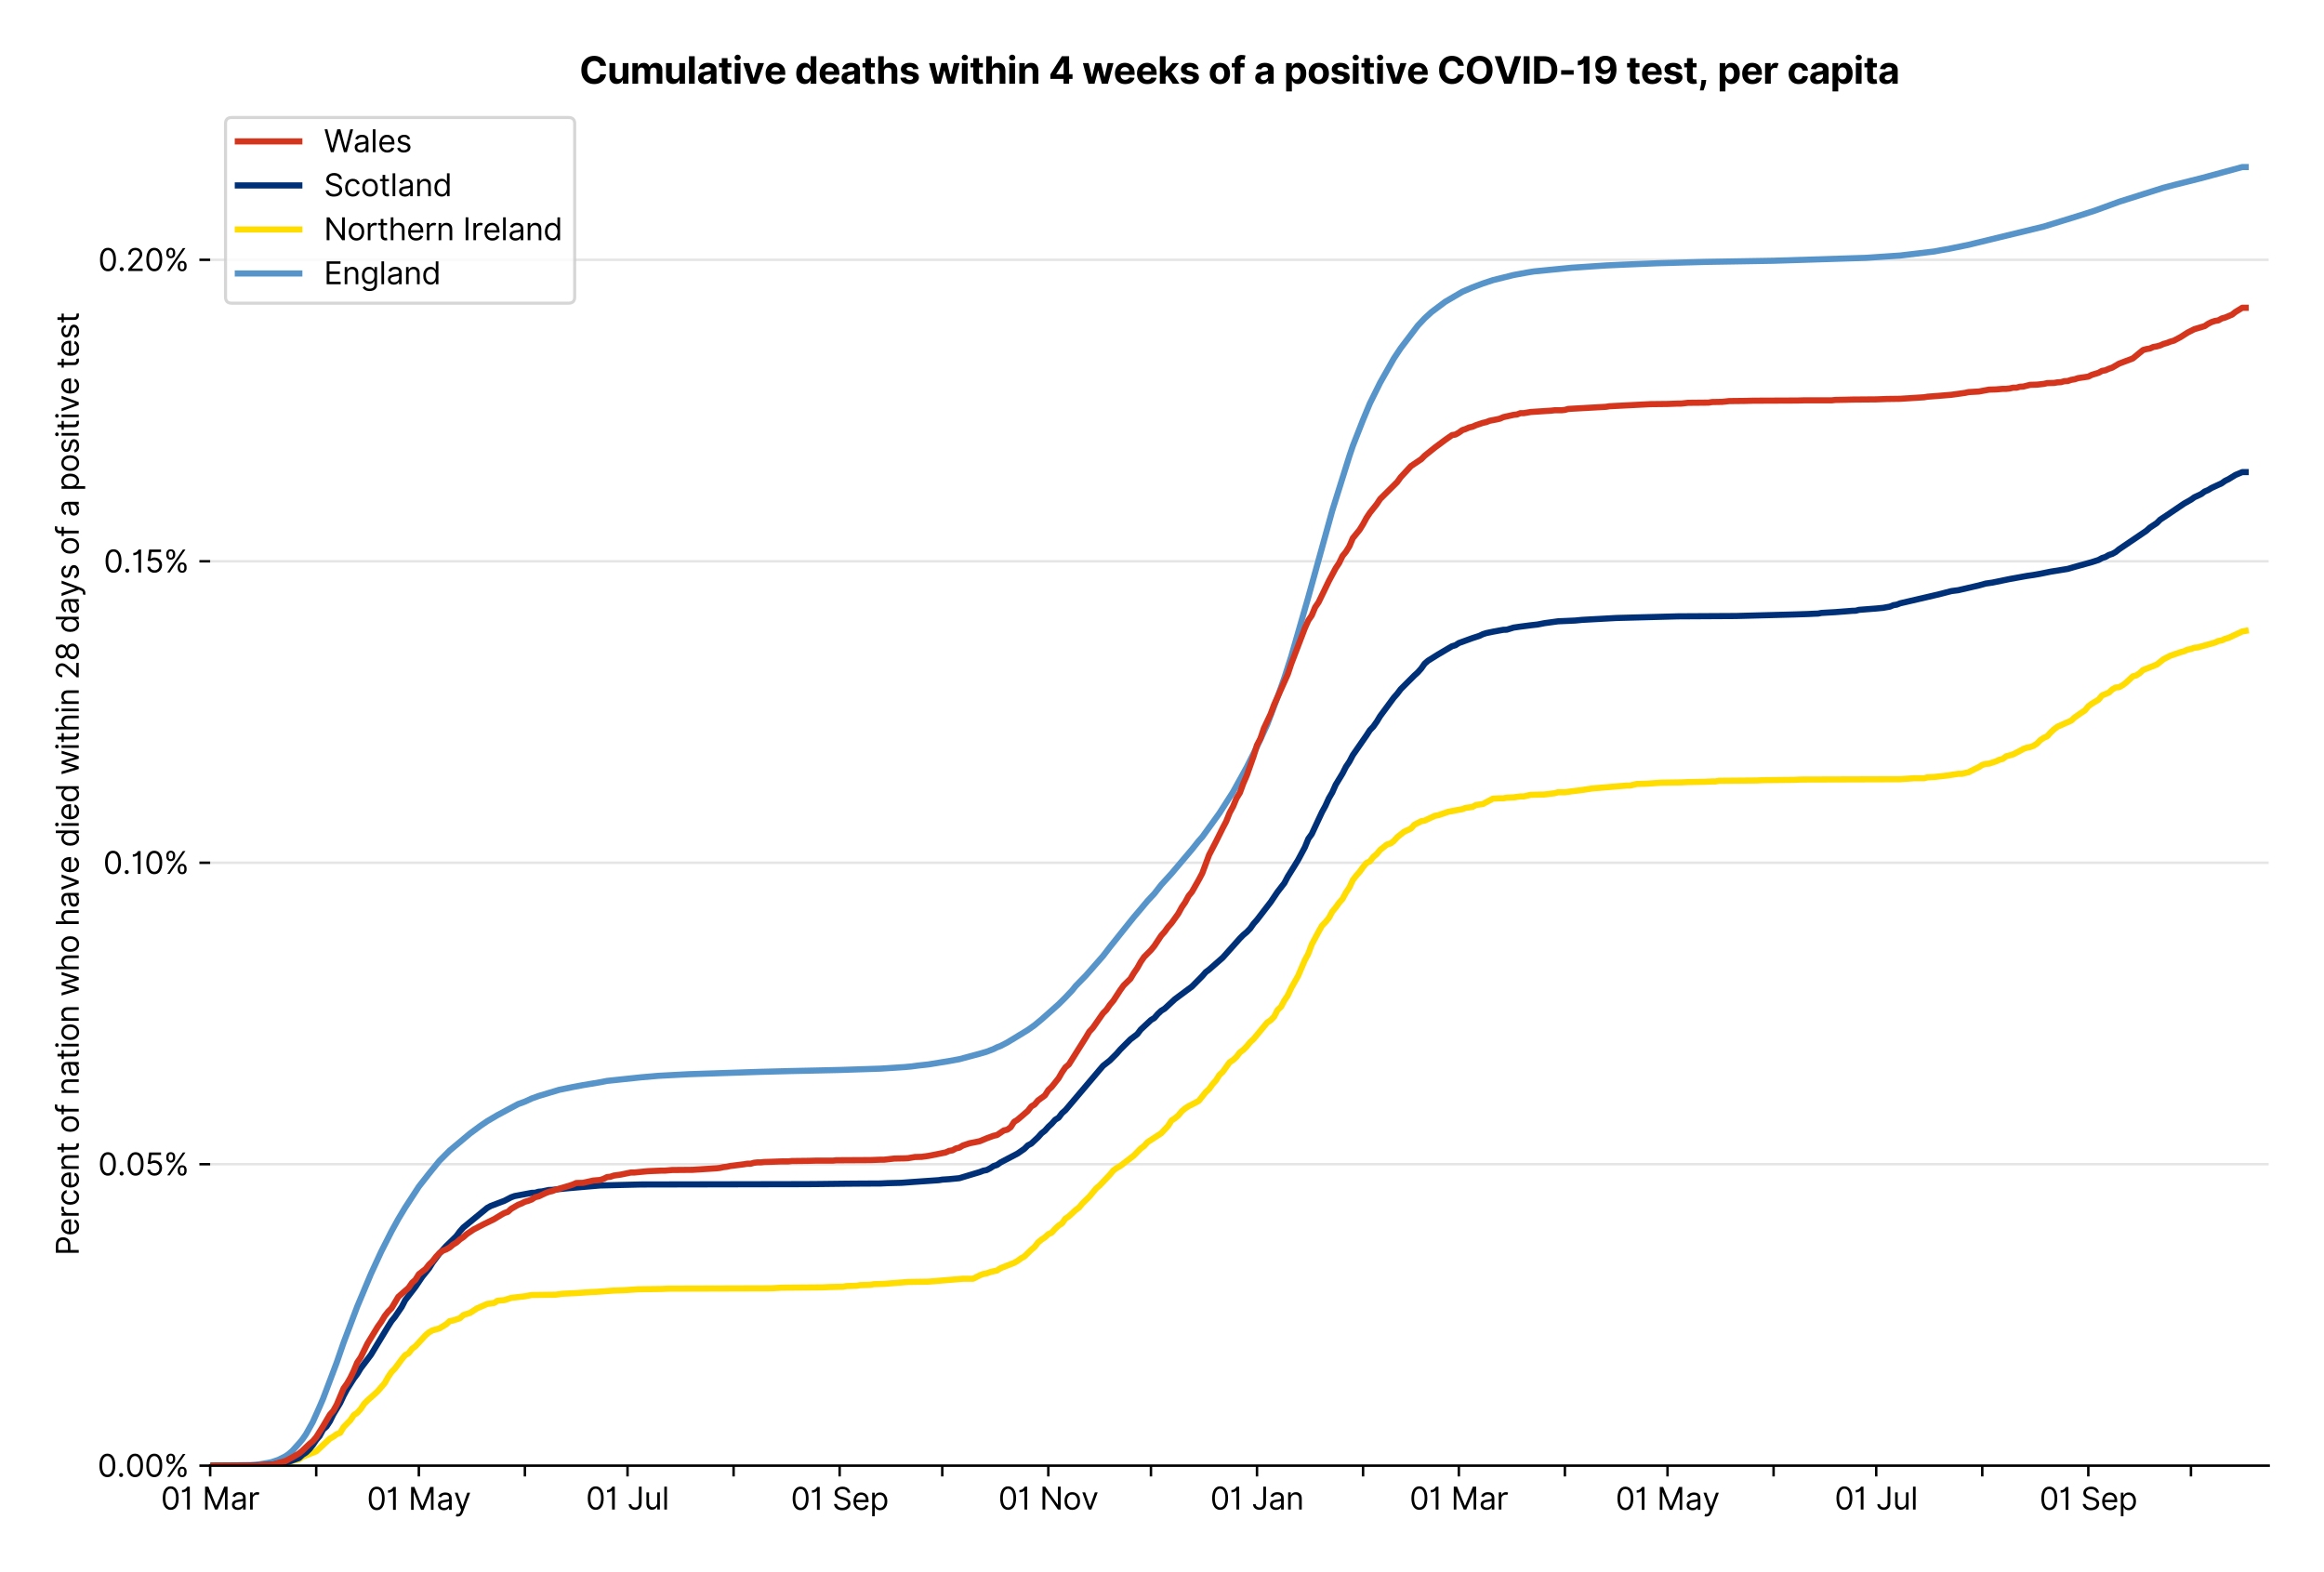 <?xml version="1.0" encoding="utf-8" standalone="no"?>
<!DOCTYPE svg PUBLIC "-//W3C//DTD SVG 1.1//EN"
  "http://www.w3.org/Graphics/SVG/1.1/DTD/svg11.dtd">
<svg version="1.1" viewBox="0 0 755.962 511.234" xmlns="http://www.w3.org/2000/svg" xmlns:xlink="http://www.w3.org/1999/xlink">
 <defs>
  <style type="text/css">*{stroke-linecap:butt;stroke-linejoin:round;}</style>
 </defs>
 <g id="figure_1">
  <g id="patch_1">
   <path d="M 0 511.234 
L 755.962 511.234 
L 755.962 0 
L 0 0 
z
" style="fill:#ffffff;"/>
  </g>
  <g id="axes_1">
   <g id="patch_2">
    <path d="M 68.362 476.745 
L 737.962 476.745 
L 737.962 33.225 
L 68.362 33.225 
z
" style="fill:#ffffff;"/>
   </g>
   <g id="matplotlib.axis_1">
    <g id="xtick_1">
     <g id="line2d_1">
      <defs>
       <path d="M 0 0 
L 0 3.5 
" id="md70b04ad98" style="stroke:#000000;stroke-width:0.8;"/>
      </defs>
      <g>
       <use style="stroke:#000000;stroke-width:0.8;" x="68.362" xlink:href="#md70b04ad98" y="476.745"/>
      </g>
     </g>
     <g id="text_1">
      <!-- 01 Mar -->
      <g transform="translate(52.326 491.018)scale(0.1 -0.1)">
       <defs>
        <path d="M 2000 -64 
Q 1230 -64 806 561 
Q 382 1186 382 2327 
Q 382 3459 809 4088 
Q 1236 4718 2000 4718 
Q 2764 4718 3191 4088 
Q 3618 3459 3618 2327 
Q 3618 1186 3194 561 
Q 2771 -64 2000 -64 
z
M 2000 436 
Q 2509 436 2791 927 
Q 3073 1418 3073 2327 
Q 3073 3234 2789 3730 
Q 2505 4227 2000 4227 
Q 1496 4227 1211 3730 
Q 927 3234 927 2327 
Q 927 1418 1210 927 
Q 1493 436 2000 436 
z
" id="Inter-Regular-30" transform="scale(0.016)"/>
        <path d="M 1973 4655 
L 1973 0 
L 1409 0 
L 1409 3836 
L 1373 3836 
Q 1341 3773 1209 3692 
Q 1077 3611 868 3551 
Q 659 3491 391 3491 
L 391 3964 
Q 661 3964 859 4061 
Q 1057 4159 1190 4291 
Q 1323 4423 1392 4529 
Q 1461 4636 1473 4655 
L 1973 4655 
z
" id="Inter-Regular-31" transform="scale(0.016)"/>
        <path id="Inter-Regular-20" transform="scale(0.016)"/>
        <path d="M 564 4655 
L 1236 4655 
L 2818 791 
L 2873 791 
L 4455 4655 
L 5127 4655 
L 5127 0 
L 4600 0 
L 4600 3536 
L 4555 3536 
L 3100 0 
L 2591 0 
L 1136 3536 
L 1091 3536 
L 1091 0 
L 564 0 
L 564 4655 
z
" id="Inter-Regular-4d" transform="scale(0.016)"/>
        <path d="M 1518 -82 
Q 1186 -82 916 44 
Q 646 170 486 410 
Q 327 650 327 991 
Q 327 1291 445 1478 
Q 564 1666 761 1773 
Q 959 1880 1199 1933 
Q 1439 1986 1682 2018 
Q 2000 2059 2199 2080 
Q 2398 2102 2490 2154 
Q 2582 2207 2582 2336 
L 2582 2355 
Q 2582 2691 2399 2877 
Q 2216 3064 1846 3064 
Q 1461 3064 1243 2895 
Q 1025 2727 936 2536 
L 427 2718 
Q 564 3036 792 3214 
Q 1021 3393 1292 3464 
Q 1564 3536 1827 3536 
Q 1996 3536 2215 3496 
Q 2434 3457 2640 3334 
Q 2846 3211 2982 2963 
Q 3118 2716 3118 2300 
L 3118 0 
L 2582 0 
L 2582 473 
L 2555 473 
Q 2500 359 2373 229 
Q 2246 100 2034 9 
Q 1823 -82 1518 -82 
z
M 1600 400 
Q 1918 400 2137 525 
Q 2357 650 2469 847 
Q 2582 1045 2582 1264 
L 2582 1755 
Q 2548 1714 2433 1681 
Q 2318 1648 2169 1624 
Q 2021 1600 1881 1583 
Q 1741 1566 1655 1555 
Q 1446 1527 1265 1467 
Q 1084 1407 974 1287 
Q 864 1168 864 964 
Q 864 684 1072 542 
Q 1280 400 1600 400 
z
" id="Inter-Regular-61" transform="scale(0.016)"/>
        <path d="M 491 0 
L 491 3491 
L 1009 3491 
L 1009 2964 
L 1046 2964 
Q 1139 3223 1389 3384 
Q 1639 3545 1955 3545 
Q 2100 3545 2209 3511 
Q 2318 3477 2400 3418 
L 2218 2964 
Q 2161 2993 2085 3010 
Q 2009 3027 1909 3027 
Q 1527 3027 1277 2794 
Q 1027 2561 1027 2209 
L 1027 0 
L 491 0 
z
" id="Inter-Regular-72" transform="scale(0.016)"/>
       </defs>
       <use xlink:href="#Inter-Regular-30"/>
       <use x="62.5" xlink:href="#Inter-Regular-31"/>
       <use x="106.676" xlink:href="#Inter-Regular-20"/>
       <use x="134.801" xlink:href="#Inter-Regular-4d"/>
       <use x="225.994" xlink:href="#Inter-Regular-61"/>
       <use x="282.386" xlink:href="#Inter-Regular-72"/>
      </g>
     </g>
    </g>
    <g id="xtick_2">
     <g id="line2d_2">
      <g>
       <use style="stroke:#000000;stroke-width:0.8;" x="102.86" xlink:href="#md70b04ad98" y="476.745"/>
      </g>
     </g>
    </g>
    <g id="xtick_3">
     <g id="line2d_3">
      <g>
       <use style="stroke:#000000;stroke-width:0.8;" x="136.244" xlink:href="#md70b04ad98" y="476.745"/>
      </g>
     </g>
     <g id="text_2">
      <!-- 01 May -->
      <g transform="translate(119.341 491.117)scale(0.1 -0.1)">
       <defs>
        <path d="M 818 -1355 
Q 682 -1355 575 -1333 
Q 468 -1311 427 -1291 
L 564 -818 
Q 857 -893 1053 -814 
Q 1250 -736 1391 -345 
L 1509 -18 
L 218 3491 
L 800 3491 
L 1764 709 
L 1800 709 
L 2764 3491 
L 3346 3491 
L 1846 -564 
Q 1550 -1355 818 -1355 
z
" id="Inter-Regular-79" transform="scale(0.016)"/>
       </defs>
       <use xlink:href="#Inter-Regular-30"/>
       <use x="62.5" xlink:href="#Inter-Regular-31"/>
       <use x="106.676" xlink:href="#Inter-Regular-20"/>
       <use x="134.801" xlink:href="#Inter-Regular-4d"/>
       <use x="225.994" xlink:href="#Inter-Regular-61"/>
       <use x="282.386" xlink:href="#Inter-Regular-79"/>
      </g>
     </g>
    </g>
    <g id="xtick_4">
     <g id="line2d_4">
      <g>
       <use style="stroke:#000000;stroke-width:0.8;" x="170.742" xlink:href="#md70b04ad98" y="476.745"/>
      </g>
     </g>
    </g>
    <g id="xtick_5">
     <g id="line2d_5">
      <g>
       <use style="stroke:#000000;stroke-width:0.8;" x="204.126" xlink:href="#md70b04ad98" y="476.745"/>
      </g>
     </g>
     <g id="text_3">
      <!-- 01 Jul -->
      <g transform="translate(190.582 491.018)scale(0.1 -0.1)">
       <defs>
        <path d="M 2346 4655 
L 2909 4655 
L 2909 1327 
Q 2909 657 2549 296 
Q 2189 -64 1582 -64 
Q 1200 -64 902 76 
Q 605 216 434 475 
Q 264 734 264 1091 
L 818 1091 
Q 818 795 1034 615 
Q 1250 436 1582 436 
Q 1948 436 2147 664 
Q 2346 893 2346 1327 
L 2346 4655 
z
" id="Inter-Regular-4a" transform="scale(0.016)"/>
        <path d="M 2691 1427 
L 2691 3491 
L 3227 3491 
L 3227 0 
L 2691 0 
L 2691 591 
L 2655 591 
Q 2532 325 2273 140 
Q 2014 -45 1618 -45 
Q 1127 -45 809 280 
Q 491 605 491 1273 
L 491 3491 
L 1027 3491 
L 1027 1309 
Q 1027 927 1242 700 
Q 1457 473 1791 473 
Q 1991 473 2199 575 
Q 2407 677 2549 888 
Q 2691 1100 2691 1427 
z
" id="Inter-Regular-75" transform="scale(0.016)"/>
        <path d="M 1027 4655 
L 1027 0 
L 491 0 
L 491 4655 
L 1027 4655 
z
" id="Inter-Regular-6c" transform="scale(0.016)"/>
       </defs>
       <use xlink:href="#Inter-Regular-30"/>
       <use x="62.5" xlink:href="#Inter-Regular-31"/>
       <use x="106.676" xlink:href="#Inter-Regular-20"/>
       <use x="134.801" xlink:href="#Inter-Regular-4a"/>
       <use x="189.063" xlink:href="#Inter-Regular-75"/>
       <use x="247.159" xlink:href="#Inter-Regular-6c"/>
      </g>
     </g>
    </g>
    <g id="xtick_6">
     <g id="line2d_6">
      <g>
       <use style="stroke:#000000;stroke-width:0.8;" x="238.623" xlink:href="#md70b04ad98" y="476.745"/>
      </g>
     </g>
    </g>
    <g id="xtick_7">
     <g id="line2d_7">
      <g>
       <use style="stroke:#000000;stroke-width:0.8;" x="273.121" xlink:href="#md70b04ad98" y="476.745"/>
      </g>
     </g>
     <g id="text_4">
      <!-- 01 Sep -->
      <g transform="translate(257.233 491.117)scale(0.1 -0.1)">
       <defs>
        <path d="M 3109 3491 
Q 3068 3836 2777 4027 
Q 2486 4218 2064 4218 
Q 1600 4218 1318 3999 
Q 1036 3780 1036 3445 
Q 1036 3195 1189 3042 
Q 1343 2889 1553 2803 
Q 1764 2718 1936 2673 
L 2409 2545 
Q 2591 2498 2815 2414 
Q 3039 2330 3244 2185 
Q 3450 2041 3584 1816 
Q 3718 1591 3718 1264 
Q 3718 886 3521 581 
Q 3325 277 2949 97 
Q 2573 -82 2036 -82 
Q 1286 -82 845 272 
Q 405 627 364 1200 
L 946 1200 
Q 968 936 1124 764 
Q 1280 593 1519 510 
Q 1759 427 2036 427 
Q 2359 427 2616 533 
Q 2873 639 3023 828 
Q 3173 1018 3173 1273 
Q 3173 1505 3043 1650 
Q 2914 1795 2702 1886 
Q 2491 1977 2246 2045 
L 1673 2209 
Q 1127 2366 809 2657 
Q 491 2948 491 3418 
Q 491 3809 703 4101 
Q 916 4393 1276 4555 
Q 1636 4718 2082 4718 
Q 2532 4718 2882 4558 
Q 3232 4398 3437 4120 
Q 3643 3843 3655 3491 
L 3109 3491 
z
" id="Inter-Regular-53" transform="scale(0.016)"/>
        <path d="M 1955 -73 
Q 1450 -73 1085 151 
Q 721 375 524 778 
Q 327 1182 327 1718 
Q 327 2255 524 2665 
Q 721 3075 1074 3305 
Q 1427 3536 1900 3536 
Q 2173 3536 2439 3445 
Q 2705 3355 2923 3151 
Q 3141 2948 3270 2614 
Q 3400 2280 3400 1791 
L 3400 1564 
L 866 1564 
Q 884 1005 1183 707 
Q 1482 409 1955 409 
Q 2271 409 2498 545 
Q 2725 682 2827 955 
L 3346 809 
Q 3223 414 2854 170 
Q 2486 -73 1955 -73 
z
M 866 2027 
L 2855 2027 
Q 2855 2470 2595 2762 
Q 2336 3055 1900 3055 
Q 1593 3055 1368 2911 
Q 1143 2768 1013 2533 
Q 884 2298 866 2027 
z
" id="Inter-Regular-65" transform="scale(0.016)"/>
        <path d="M 491 -1309 
L 491 3491 
L 1009 3491 
L 1009 2936 
L 1073 2936 
Q 1132 3027 1237 3169 
Q 1343 3311 1542 3423 
Q 1741 3536 2082 3536 
Q 2523 3536 2859 3315 
Q 3196 3095 3384 2690 
Q 3573 2286 3573 1736 
Q 3573 1182 3384 776 
Q 3196 370 2861 148 
Q 2527 -73 2091 -73 
Q 1755 -73 1552 39 
Q 1350 152 1241 296 
Q 1132 441 1073 536 
L 1027 536 
L 1027 -1309 
L 491 -1309 
z
M 1018 1745 
Q 1018 1152 1276 780 
Q 1534 409 2018 409 
Q 2355 409 2581 587 
Q 2807 766 2921 1069 
Q 3036 1373 3036 1745 
Q 3036 2114 2923 2410 
Q 2811 2707 2585 2881 
Q 2359 3055 2018 3055 
Q 1527 3055 1272 2693 
Q 1018 2332 1018 1745 
z
" id="Inter-Regular-70" transform="scale(0.016)"/>
       </defs>
       <use xlink:href="#Inter-Regular-30"/>
       <use x="62.5" xlink:href="#Inter-Regular-31"/>
       <use x="106.676" xlink:href="#Inter-Regular-20"/>
       <use x="134.801" xlink:href="#Inter-Regular-53"/>
       <use x="198.58" xlink:href="#Inter-Regular-65"/>
       <use x="256.818" xlink:href="#Inter-Regular-70"/>
      </g>
     </g>
    </g>
    <g id="xtick_8">
     <g id="line2d_8">
      <g>
       <use style="stroke:#000000;stroke-width:0.8;" x="306.505" xlink:href="#md70b04ad98" y="476.745"/>
      </g>
     </g>
    </g>
    <g id="xtick_9">
     <g id="line2d_9">
      <g>
       <use style="stroke:#000000;stroke-width:0.8;" x="341.002" xlink:href="#md70b04ad98" y="476.745"/>
      </g>
     </g>
     <g id="text_5">
      <!-- 01 Nov -->
      <g transform="translate(324.731 491.018)scale(0.1 -0.1)">
       <defs>
        <path d="M 4255 4655 
L 4255 0 
L 3709 0 
L 1173 3655 
L 1127 3655 
L 1127 0 
L 564 0 
L 564 4655 
L 1109 4655 
L 3655 991 
L 3700 991 
L 3700 4655 
L 4255 4655 
z
" id="Inter-Regular-4e" transform="scale(0.016)"/>
        <path d="M 1909 -73 
Q 1436 -73 1080 152 
Q 725 377 526 781 
Q 327 1186 327 1727 
Q 327 2273 526 2679 
Q 725 3086 1080 3311 
Q 1436 3536 1909 3536 
Q 2382 3536 2737 3311 
Q 3093 3086 3292 2679 
Q 3491 2273 3491 1727 
Q 3491 1186 3292 781 
Q 3093 377 2737 152 
Q 2382 -73 1909 -73 
z
M 1909 409 
Q 2268 409 2500 593 
Q 2732 777 2843 1077 
Q 2955 1377 2955 1727 
Q 2955 2077 2843 2379 
Q 2732 2682 2500 2868 
Q 2268 3055 1909 3055 
Q 1550 3055 1318 2868 
Q 1086 2682 975 2379 
Q 864 2077 864 1727 
Q 864 1377 975 1077 
Q 1086 777 1318 593 
Q 1550 409 1909 409 
z
" id="Inter-Regular-6f" transform="scale(0.016)"/>
        <path d="M 3346 3491 
L 2055 0 
L 1509 0 
L 218 3491 
L 800 3491 
L 1764 709 
L 1800 709 
L 2764 3491 
L 3346 3491 
z
" id="Inter-Regular-76" transform="scale(0.016)"/>
       </defs>
       <use xlink:href="#Inter-Regular-30"/>
       <use x="62.5" xlink:href="#Inter-Regular-31"/>
       <use x="106.676" xlink:href="#Inter-Regular-20"/>
       <use x="134.801" xlink:href="#Inter-Regular-4e"/>
       <use x="210.085" xlink:href="#Inter-Regular-6f"/>
       <use x="269.744" xlink:href="#Inter-Regular-76"/>
      </g>
     </g>
    </g>
    <g id="xtick_10">
     <g id="line2d_10">
      <g>
       <use style="stroke:#000000;stroke-width:0.8;" x="374.387" xlink:href="#md70b04ad98" y="476.745"/>
      </g>
     </g>
    </g>
    <g id="xtick_11">
     <g id="line2d_11">
      <g>
       <use style="stroke:#000000;stroke-width:0.8;" x="408.884" xlink:href="#md70b04ad98" y="476.745"/>
      </g>
     </g>
     <g id="text_6">
      <!-- 01 Jan -->
      <g transform="translate(393.685 491.018)scale(0.1 -0.1)">
       <defs>
        <path d="M 1027 2100 
L 1027 0 
L 491 0 
L 491 3491 
L 1009 3491 
L 1009 2945 
L 1055 2945 
Q 1177 3211 1427 3373 
Q 1677 3536 2073 3536 
Q 2602 3536 2928 3211 
Q 3255 2886 3255 2218 
L 3255 0 
L 2718 0 
L 2718 2182 
Q 2718 2593 2504 2824 
Q 2291 3055 1918 3055 
Q 1534 3055 1280 2806 
Q 1027 2557 1027 2100 
z
" id="Inter-Regular-6e" transform="scale(0.016)"/>
       </defs>
       <use xlink:href="#Inter-Regular-30"/>
       <use x="62.5" xlink:href="#Inter-Regular-31"/>
       <use x="106.676" xlink:href="#Inter-Regular-20"/>
       <use x="134.801" xlink:href="#Inter-Regular-4a"/>
       <use x="189.063" xlink:href="#Inter-Regular-61"/>
       <use x="245.455" xlink:href="#Inter-Regular-6e"/>
      </g>
     </g>
    </g>
    <g id="xtick_12">
     <g id="line2d_12">
      <g>
       <use style="stroke:#000000;stroke-width:0.8;" x="443.381" xlink:href="#md70b04ad98" y="476.745"/>
      </g>
     </g>
    </g>
    <g id="xtick_13">
     <g id="line2d_13">
      <g>
       <use style="stroke:#000000;stroke-width:0.8;" x="474.54" xlink:href="#md70b04ad98" y="476.745"/>
      </g>
     </g>
     <g id="text_7">
      <!-- 01 Mar -->
      <g transform="translate(458.503 491.018)scale(0.1 -0.1)">
       <use xlink:href="#Inter-Regular-30"/>
       <use x="62.5" xlink:href="#Inter-Regular-31"/>
       <use x="106.676" xlink:href="#Inter-Regular-20"/>
       <use x="134.801" xlink:href="#Inter-Regular-4d"/>
       <use x="225.994" xlink:href="#Inter-Regular-61"/>
       <use x="282.386" xlink:href="#Inter-Regular-72"/>
      </g>
     </g>
    </g>
    <g id="xtick_14">
     <g id="line2d_14">
      <g>
       <use style="stroke:#000000;stroke-width:0.8;" x="509.037" xlink:href="#md70b04ad98" y="476.745"/>
      </g>
     </g>
    </g>
    <g id="xtick_15">
     <g id="line2d_15">
      <g>
       <use style="stroke:#000000;stroke-width:0.8;" x="542.422" xlink:href="#md70b04ad98" y="476.745"/>
      </g>
     </g>
     <g id="text_8">
      <!-- 01 May -->
      <g transform="translate(525.519 491.117)scale(0.1 -0.1)">
       <use xlink:href="#Inter-Regular-30"/>
       <use x="62.5" xlink:href="#Inter-Regular-31"/>
       <use x="106.676" xlink:href="#Inter-Regular-20"/>
       <use x="134.801" xlink:href="#Inter-Regular-4d"/>
       <use x="225.994" xlink:href="#Inter-Regular-61"/>
       <use x="282.386" xlink:href="#Inter-Regular-79"/>
      </g>
     </g>
    </g>
    <g id="xtick_16">
     <g id="line2d_16">
      <g>
       <use style="stroke:#000000;stroke-width:0.8;" x="576.919" xlink:href="#md70b04ad98" y="476.745"/>
      </g>
     </g>
    </g>
    <g id="xtick_17">
     <g id="line2d_17">
      <g>
       <use style="stroke:#000000;stroke-width:0.8;" x="610.304" xlink:href="#md70b04ad98" y="476.745"/>
      </g>
     </g>
     <g id="text_9">
      <!-- 01 Jul -->
      <g transform="translate(596.76 491.018)scale(0.1 -0.1)">
       <use xlink:href="#Inter-Regular-30"/>
       <use x="62.5" xlink:href="#Inter-Regular-31"/>
       <use x="106.676" xlink:href="#Inter-Regular-20"/>
       <use x="134.801" xlink:href="#Inter-Regular-4a"/>
       <use x="189.063" xlink:href="#Inter-Regular-75"/>
       <use x="247.159" xlink:href="#Inter-Regular-6c"/>
      </g>
     </g>
    </g>
    <g id="xtick_18">
     <g id="line2d_18">
      <g>
       <use style="stroke:#000000;stroke-width:0.8;" x="644.801" xlink:href="#md70b04ad98" y="476.745"/>
      </g>
     </g>
    </g>
    <g id="xtick_19">
     <g id="line2d_19">
      <g>
       <use style="stroke:#000000;stroke-width:0.8;" x="679.298" xlink:href="#md70b04ad98" y="476.745"/>
      </g>
     </g>
     <g id="text_10">
      <!-- 01 Sep -->
      <g transform="translate(663.411 491.117)scale(0.1 -0.1)">
       <use xlink:href="#Inter-Regular-30"/>
       <use x="62.5" xlink:href="#Inter-Regular-31"/>
       <use x="106.676" xlink:href="#Inter-Regular-20"/>
       <use x="134.801" xlink:href="#Inter-Regular-53"/>
       <use x="198.58" xlink:href="#Inter-Regular-65"/>
       <use x="256.818" xlink:href="#Inter-Regular-70"/>
      </g>
     </g>
    </g>
    <g id="xtick_20">
     <g id="line2d_20">
      <g>
       <use style="stroke:#000000;stroke-width:0.8;" x="712.683" xlink:href="#md70b04ad98" y="476.745"/>
      </g>
     </g>
    </g>
   </g>
   <g id="matplotlib.axis_2">
    <g id="ytick_1">
     <g id="line2d_21">
      <path clip-path="url(#p19ab31e57e)" d="M 68.362 476.745 
L 737.962 476.745 
" style="fill:none;stroke:#e5e5e5;stroke-linecap:square;stroke-width:0.8;"/>
     </g>
     <g id="line2d_22">
      <defs>
       <path d="M 0 0 
L -3.5 0 
" id="m90b4328f14" style="stroke:#000000;stroke-width:0.8;"/>
      </defs>
      <g>
       <use style="stroke:#000000;stroke-width:0.8;" x="68.362" xlink:href="#m90b4328f14" y="476.745"/>
      </g>
     </g>
     <g id="text_11">
      <!-- 0.00% -->
      <g transform="translate(31.731 480.382)scale(0.1 -0.1)">
       <defs>
        <path d="M 882 -36 
Q 714 -36 593 84 
Q 473 205 473 373 
Q 473 541 593 661 
Q 714 782 882 782 
Q 1050 782 1170 661 
Q 1291 541 1291 373 
Q 1291 205 1170 84 
Q 1050 -36 882 -36 
z
" id="Inter-Regular-2e" transform="scale(0.016)"/>
        <path d="M 2855 873 
L 2855 1118 
Q 2855 1373 2960 1585 
Q 3066 1798 3269 1926 
Q 3473 2055 3764 2055 
Q 4059 2055 4259 1926 
Q 4459 1798 4561 1585 
Q 4664 1373 4664 1118 
L 4664 873 
Q 4664 618 4560 405 
Q 4457 193 4256 64 
Q 4055 -64 3764 -64 
Q 3468 -64 3266 64 
Q 3064 193 2959 405 
Q 2855 618 2855 873 
z
M 536 3536 
L 536 3782 
Q 536 4036 642 4248 
Q 748 4461 951 4589 
Q 1155 4718 1446 4718 
Q 1741 4718 1941 4589 
Q 2141 4461 2243 4248 
Q 2346 4036 2346 3782 
L 2346 3536 
Q 2346 3282 2242 3069 
Q 2139 2857 1937 2728 
Q 1736 2600 1446 2600 
Q 1150 2600 948 2728 
Q 746 2857 641 3069 
Q 536 3282 536 3536 
z
M 709 0 
L 3909 4655 
L 4427 4655 
L 1227 0 
L 709 0 
z
M 3318 1118 
L 3318 873 
Q 3318 661 3418 494 
Q 3518 327 3764 327 
Q 4002 327 4101 494 
Q 4200 661 4200 873 
L 4200 1118 
Q 4200 1330 4104 1497 
Q 4009 1664 3764 1664 
Q 3525 1664 3421 1497 
Q 3318 1330 3318 1118 
z
M 1000 3782 
L 1000 3536 
Q 1000 3325 1100 3158 
Q 1200 2991 1446 2991 
Q 1684 2991 1783 3158 
Q 1882 3325 1882 3536 
L 1882 3782 
Q 1882 3993 1786 4160 
Q 1691 4327 1446 4327 
Q 1207 4327 1103 4160 
Q 1000 3993 1000 3782 
z
" id="Inter-Regular-25" transform="scale(0.016)"/>
       </defs>
       <use xlink:href="#Inter-Regular-30"/>
       <use x="62.5" xlink:href="#Inter-Regular-2e"/>
       <use x="90.057" xlink:href="#Inter-Regular-30"/>
       <use x="152.557" xlink:href="#Inter-Regular-30"/>
       <use x="215.057" xlink:href="#Inter-Regular-25"/>
      </g>
     </g>
    </g>
    <g id="ytick_2">
     <g id="line2d_23">
      <path clip-path="url(#p19ab31e57e)" d="M 68.362 378.687 
L 737.962 378.687 
" style="fill:none;stroke:#e5e5e5;stroke-linecap:square;stroke-width:0.8;"/>
     </g>
     <g id="line2d_24">
      <g>
       <use style="stroke:#000000;stroke-width:0.8;" x="68.362" xlink:href="#m90b4328f14" y="378.687"/>
      </g>
     </g>
     <g id="text_12">
      <!-- 0.05% -->
      <g transform="translate(31.902 382.323)scale(0.1 -0.1)">
       <defs>
        <path d="M 1936 -64 
Q 1536 -64 1216 95 
Q 896 255 702 532 
Q 509 809 491 1164 
L 1036 1164 
Q 1068 848 1324 642 
Q 1580 436 1936 436 
Q 2223 436 2447 570 
Q 2671 705 2799 940 
Q 2927 1175 2927 1473 
Q 2927 1777 2794 2017 
Q 2661 2257 2429 2395 
Q 2198 2534 1900 2536 
Q 1686 2539 1461 2472 
Q 1236 2405 1091 2300 
L 564 2364 
L 846 4655 
L 3264 4655 
L 3264 4155 
L 1318 4155 
L 1155 2782 
L 1182 2782 
Q 1325 2895 1541 2970 
Q 1757 3045 1991 3045 
Q 2418 3045 2753 2842 
Q 3089 2639 3281 2286 
Q 3473 1934 3473 1482 
Q 3473 1036 3274 687 
Q 3075 339 2727 137 
Q 2380 -64 1936 -64 
z
" id="Inter-Regular-35" transform="scale(0.016)"/>
       </defs>
       <use xlink:href="#Inter-Regular-30"/>
       <use x="62.5" xlink:href="#Inter-Regular-2e"/>
       <use x="90.057" xlink:href="#Inter-Regular-30"/>
       <use x="152.557" xlink:href="#Inter-Regular-35"/>
       <use x="213.352" xlink:href="#Inter-Regular-25"/>
      </g>
     </g>
    </g>
    <g id="ytick_3">
     <g id="line2d_25">
      <path clip-path="url(#p19ab31e57e)" d="M 68.362 280.628 
L 737.962 280.628 
" style="fill:none;stroke:#e5e5e5;stroke-linecap:square;stroke-width:0.8;"/>
     </g>
     <g id="line2d_26">
      <g>
       <use style="stroke:#000000;stroke-width:0.8;" x="68.362" xlink:href="#m90b4328f14" y="280.628"/>
      </g>
     </g>
     <g id="text_13">
      <!-- 0.10% -->
      <g transform="translate(33.564 284.265)scale(0.1 -0.1)">
       <use xlink:href="#Inter-Regular-30"/>
       <use x="62.5" xlink:href="#Inter-Regular-2e"/>
       <use x="90.057" xlink:href="#Inter-Regular-31"/>
       <use x="134.233" xlink:href="#Inter-Regular-30"/>
       <use x="196.733" xlink:href="#Inter-Regular-25"/>
      </g>
     </g>
    </g>
    <g id="ytick_4">
     <g id="line2d_27">
      <path clip-path="url(#p19ab31e57e)" d="M 68.362 182.57 
L 737.962 182.57 
" style="fill:none;stroke:#e5e5e5;stroke-linecap:square;stroke-width:0.8;"/>
     </g>
     <g id="line2d_28">
      <g>
       <use style="stroke:#000000;stroke-width:0.8;" x="68.362" xlink:href="#m90b4328f14" y="182.57"/>
      </g>
     </g>
     <g id="text_14">
      <!-- 0.15% -->
      <g transform="translate(33.734 186.207)scale(0.1 -0.1)">
       <use xlink:href="#Inter-Regular-30"/>
       <use x="62.5" xlink:href="#Inter-Regular-2e"/>
       <use x="90.057" xlink:href="#Inter-Regular-31"/>
       <use x="134.233" xlink:href="#Inter-Regular-35"/>
       <use x="195.028" xlink:href="#Inter-Regular-25"/>
      </g>
     </g>
    </g>
    <g id="ytick_5">
     <g id="line2d_29">
      <path clip-path="url(#p19ab31e57e)" d="M 68.362 84.512 
L 737.962 84.512 
" style="fill:none;stroke:#e5e5e5;stroke-linecap:square;stroke-width:0.8;"/>
     </g>
     <g id="line2d_30">
      <g>
       <use style="stroke:#000000;stroke-width:0.8;" x="68.362" xlink:href="#m90b4328f14" y="84.512"/>
      </g>
     </g>
     <g id="text_15">
      <!-- 0.20% -->
      <g transform="translate(31.93 88.148)scale(0.1 -0.1)">
       <defs>
        <path d="M 482 0 
L 482 409 
L 2018 2091 
Q 2289 2386 2464 2605 
Q 2639 2825 2724 3019 
Q 2809 3214 2809 3427 
Q 2809 3795 2553 4011 
Q 2298 4227 1918 4227 
Q 1514 4227 1275 3985 
Q 1036 3743 1036 3345 
L 500 3345 
Q 500 3755 688 4064 
Q 877 4373 1203 4545 
Q 1530 4718 1936 4718 
Q 2346 4718 2661 4545 
Q 2977 4373 3156 4079 
Q 3336 3786 3336 3427 
Q 3336 3170 3244 2926 
Q 3152 2682 2926 2383 
Q 2700 2084 2300 1655 
L 1255 536 
L 1255 500 
L 3418 500 
L 3418 0 
L 482 0 
z
" id="Inter-Regular-32" transform="scale(0.016)"/>
       </defs>
       <use xlink:href="#Inter-Regular-30"/>
       <use x="62.5" xlink:href="#Inter-Regular-2e"/>
       <use x="90.057" xlink:href="#Inter-Regular-32"/>
       <use x="150.568" xlink:href="#Inter-Regular-30"/>
       <use x="213.068" xlink:href="#Inter-Regular-25"/>
      </g>
     </g>
    </g>
    <g id="text_16">
     <!-- Percent of nation who have died within 28 days of a positive test -->
     <g transform="translate(25.614 408.396)rotate(-90)scale(0.1 -0.1)">
      <defs>
       <path d="M 564 0 
L 564 4655 
L 2136 4655 
Q 2684 4655 3033 4458 
Q 3382 4261 3550 3927 
Q 3718 3593 3718 3182 
Q 3718 2770 3551 2434 
Q 3384 2098 3036 1899 
Q 2689 1700 2146 1700 
L 1127 1700 
L 1127 0 
L 564 0 
z
M 1127 2200 
L 2127 2200 
Q 2689 2200 2926 2482 
Q 3164 2764 3164 3182 
Q 3164 3602 2925 3878 
Q 2686 4155 2118 4155 
L 1127 4155 
L 1127 2200 
z
" id="Inter-Regular-50" transform="scale(0.016)"/>
       <path d="M 1909 -73 
Q 1418 -73 1063 159 
Q 709 391 518 798 
Q 327 1205 327 1727 
Q 327 2259 524 2667 
Q 721 3075 1074 3305 
Q 1427 3536 1900 3536 
Q 2268 3536 2563 3400 
Q 2859 3264 3047 3018 
Q 3236 2773 3282 2445 
L 2746 2445 
Q 2684 2684 2474 2869 
Q 2264 3055 1909 3055 
Q 1439 3055 1151 2697 
Q 864 2339 864 1745 
Q 864 1139 1148 774 
Q 1432 409 1909 409 
Q 2223 409 2447 570 
Q 2671 732 2746 1018 
L 3282 1018 
Q 3236 709 3058 462 
Q 2880 216 2588 71 
Q 2296 -73 1909 -73 
z
" id="Inter-Regular-63" transform="scale(0.016)"/>
       <path d="M 2009 3491 
L 2009 3036 
L 1264 3036 
L 1264 1000 
Q 1264 773 1331 660 
Q 1398 548 1503 510 
Q 1609 473 1727 473 
Q 1816 473 1873 483 
Q 1930 493 1964 500 
L 2073 18 
Q 2018 -2 1920 -23 
Q 1823 -45 1673 -45 
Q 1446 -45 1228 52 
Q 1011 150 869 350 
Q 727 550 727 855 
L 727 3036 
L 200 3036 
L 200 3491 
L 727 3491 
L 727 4327 
L 1264 4327 
L 1264 3491 
L 2009 3491 
z
" id="Inter-Regular-74" transform="scale(0.016)"/>
       <path d="M 2046 3491 
L 2046 3036 
L 1264 3036 
L 1264 0 
L 727 0 
L 727 3036 
L 164 3036 
L 164 3491 
L 727 3491 
L 727 3973 
Q 727 4273 868 4473 
Q 1009 4673 1234 4773 
Q 1459 4873 1709 4873 
Q 1907 4873 2032 4841 
Q 2157 4809 2218 4782 
L 2064 4318 
Q 2023 4332 1951 4352 
Q 1880 4373 1764 4373 
Q 1498 4373 1381 4239 
Q 1264 4105 1264 3845 
L 1264 3491 
L 2046 3491 
z
" id="Inter-Regular-66" transform="scale(0.016)"/>
       <path d="M 491 0 
L 491 3491 
L 1027 3491 
L 1027 0 
L 491 0 
z
M 764 4073 
Q 607 4073 494 4179 
Q 382 4286 382 4436 
Q 382 4586 494 4693 
Q 607 4800 764 4800 
Q 921 4800 1033 4693 
Q 1146 4586 1146 4436 
Q 1146 4286 1033 4179 
Q 921 4073 764 4073 
z
" id="Inter-Regular-69" transform="scale(0.016)"/>
       <path d="M 1282 0 
L 218 3491 
L 782 3491 
L 1536 818 
L 1573 818 
L 2318 3491 
L 2891 3491 
L 3627 827 
L 3664 827 
L 4418 3491 
L 4982 3491 
L 3918 0 
L 3391 0 
L 2627 2682 
L 2573 2682 
L 1809 0 
L 1282 0 
z
" id="Inter-Regular-77" transform="scale(0.016)"/>
       <path d="M 1027 2100 
L 1027 0 
L 491 0 
L 491 4655 
L 1027 4655 
L 1027 2945 
L 1073 2945 
Q 1196 3216 1442 3376 
Q 1689 3536 2100 3536 
Q 2636 3536 2963 3213 
Q 3291 2891 3291 2218 
L 3291 0 
L 2755 0 
L 2755 2182 
Q 2755 2598 2540 2826 
Q 2325 3055 1946 3055 
Q 1548 3055 1287 2806 
Q 1027 2557 1027 2100 
z
" id="Inter-Regular-68" transform="scale(0.016)"/>
       <path d="M 1809 -73 
Q 1373 -73 1039 148 
Q 705 370 516 776 
Q 327 1182 327 1736 
Q 327 2286 516 2690 
Q 705 3095 1041 3315 
Q 1377 3536 1818 3536 
Q 2159 3536 2358 3423 
Q 2557 3311 2662 3169 
Q 2768 3027 2827 2936 
L 2873 2936 
L 2873 4655 
L 3409 4655 
L 3409 0 
L 2891 0 
L 2891 536 
L 2827 536 
Q 2768 441 2659 296 
Q 2550 152 2348 39 
Q 2146 -73 1809 -73 
z
M 1882 409 
Q 2366 409 2624 780 
Q 2882 1152 2882 1745 
Q 2882 2332 2627 2693 
Q 2373 3055 1882 3055 
Q 1541 3055 1315 2881 
Q 1089 2707 976 2410 
Q 864 2114 864 1745 
Q 864 1373 978 1069 
Q 1093 766 1319 587 
Q 1546 409 1882 409 
z
" id="Inter-Regular-64" transform="scale(0.016)"/>
       <path d="M 1973 -64 
Q 1505 -64 1147 103 
Q 789 270 589 564 
Q 389 859 391 1236 
Q 389 1532 507 1783 
Q 625 2034 830 2203 
Q 1036 2373 1291 2418 
L 1291 2445 
Q 957 2532 759 2821 
Q 561 3111 564 3482 
Q 561 3836 743 4115 
Q 925 4395 1244 4556 
Q 1564 4718 1973 4718 
Q 2377 4718 2695 4556 
Q 3014 4395 3197 4115 
Q 3380 3836 3382 3482 
Q 3380 3111 3181 2821 
Q 2982 2532 2655 2445 
L 2655 2418 
Q 2907 2373 3109 2203 
Q 3311 2034 3431 1783 
Q 3552 1532 3555 1236 
Q 3552 859 3351 564 
Q 3150 270 2794 103 
Q 2439 -64 1973 -64 
z
M 1973 436 
Q 2446 436 2722 662 
Q 2998 889 3000 1264 
Q 2998 1527 2864 1729 
Q 2730 1932 2499 2048 
Q 2268 2164 1973 2164 
Q 1675 2164 1442 2048 
Q 1209 1932 1076 1729 
Q 943 1527 946 1264 
Q 943 889 1218 662 
Q 1493 436 1973 436 
z
M 1973 2645 
Q 2348 2645 2591 2864 
Q 2834 3084 2836 3445 
Q 2834 3800 2596 4013 
Q 2359 4227 1973 4227 
Q 1582 4227 1344 4013 
Q 1107 3800 1109 3445 
Q 1107 3084 1349 2864 
Q 1591 2645 1973 2645 
z
" id="Inter-Regular-38" transform="scale(0.016)"/>
       <path d="M 2964 2709 
L 2482 2573 
Q 2411 2755 2245 2914 
Q 2080 3073 1727 3073 
Q 1407 3073 1194 2926 
Q 982 2780 982 2555 
Q 982 2355 1127 2239 
Q 1273 2123 1582 2045 
L 2100 1918 
Q 3027 1691 3027 973 
Q 3027 673 2855 436 
Q 2684 200 2377 63 
Q 2071 -73 1664 -73 
Q 1130 -73 780 159 
Q 430 391 336 836 
L 846 964 
Q 989 400 1655 400 
Q 2030 400 2251 560 
Q 2473 720 2473 945 
Q 2473 1316 1955 1436 
L 1373 1573 
Q 893 1686 669 1926 
Q 446 2166 446 2527 
Q 446 2823 613 3050 
Q 780 3277 1069 3406 
Q 1359 3536 1727 3536 
Q 2246 3536 2542 3309 
Q 2839 3082 2964 2709 
z
" id="Inter-Regular-73" transform="scale(0.016)"/>
      </defs>
      <use xlink:href="#Inter-Regular-50"/>
      <use x="63.494" xlink:href="#Inter-Regular-65"/>
      <use x="121.733" xlink:href="#Inter-Regular-72"/>
      <use x="160.085" xlink:href="#Inter-Regular-63"/>
      <use x="215.909" xlink:href="#Inter-Regular-65"/>
      <use x="274.148" xlink:href="#Inter-Regular-6e"/>
      <use x="332.671" xlink:href="#Inter-Regular-74"/>
      <use x="369.034" xlink:href="#Inter-Regular-20"/>
      <use x="397.159" xlink:href="#Inter-Regular-6f"/>
      <use x="456.818" xlink:href="#Inter-Regular-66"/>
      <use x="492.898" xlink:href="#Inter-Regular-20"/>
      <use x="521.023" xlink:href="#Inter-Regular-6e"/>
      <use x="579.546" xlink:href="#Inter-Regular-61"/>
      <use x="635.938" xlink:href="#Inter-Regular-74"/>
      <use x="672.301" xlink:href="#Inter-Regular-69"/>
      <use x="696.023" xlink:href="#Inter-Regular-6f"/>
      <use x="755.682" xlink:href="#Inter-Regular-6e"/>
      <use x="814.205" xlink:href="#Inter-Regular-20"/>
      <use x="842.33" xlink:href="#Inter-Regular-77"/>
      <use x="923.58" xlink:href="#Inter-Regular-68"/>
      <use x="982.671" xlink:href="#Inter-Regular-6f"/>
      <use x="1042.33" xlink:href="#Inter-Regular-20"/>
      <use x="1070.455" xlink:href="#Inter-Regular-68"/>
      <use x="1129.546" xlink:href="#Inter-Regular-61"/>
      <use x="1185.938" xlink:href="#Inter-Regular-76"/>
      <use x="1241.62" xlink:href="#Inter-Regular-65"/>
      <use x="1299.858" xlink:href="#Inter-Regular-20"/>
      <use x="1327.983" xlink:href="#Inter-Regular-64"/>
      <use x="1390.057" xlink:href="#Inter-Regular-69"/>
      <use x="1413.779" xlink:href="#Inter-Regular-65"/>
      <use x="1472.017" xlink:href="#Inter-Regular-64"/>
      <use x="1534.091" xlink:href="#Inter-Regular-20"/>
      <use x="1562.216" xlink:href="#Inter-Regular-77"/>
      <use x="1643.466" xlink:href="#Inter-Regular-69"/>
      <use x="1667.188" xlink:href="#Inter-Regular-74"/>
      <use x="1703.551" xlink:href="#Inter-Regular-68"/>
      <use x="1762.642" xlink:href="#Inter-Regular-69"/>
      <use x="1786.364" xlink:href="#Inter-Regular-6e"/>
      <use x="1844.887" xlink:href="#Inter-Regular-20"/>
      <use x="1873.012" xlink:href="#Inter-Regular-32"/>
      <use x="1933.523" xlink:href="#Inter-Regular-38"/>
      <use x="1995.171" xlink:href="#Inter-Regular-20"/>
      <use x="2023.296" xlink:href="#Inter-Regular-64"/>
      <use x="2085.37" xlink:href="#Inter-Regular-61"/>
      <use x="2141.762" xlink:href="#Inter-Regular-79"/>
      <use x="2197.444" xlink:href="#Inter-Regular-73"/>
      <use x="2249.716" xlink:href="#Inter-Regular-20"/>
      <use x="2277.841" xlink:href="#Inter-Regular-6f"/>
      <use x="2337.5" xlink:href="#Inter-Regular-66"/>
      <use x="2373.58" xlink:href="#Inter-Regular-20"/>
      <use x="2401.705" xlink:href="#Inter-Regular-61"/>
      <use x="2458.097" xlink:href="#Inter-Regular-20"/>
      <use x="2486.222" xlink:href="#Inter-Regular-70"/>
      <use x="2547.16" xlink:href="#Inter-Regular-6f"/>
      <use x="2606.819" xlink:href="#Inter-Regular-73"/>
      <use x="2659.091" xlink:href="#Inter-Regular-69"/>
      <use x="2682.813" xlink:href="#Inter-Regular-74"/>
      <use x="2719.177" xlink:href="#Inter-Regular-69"/>
      <use x="2742.898" xlink:href="#Inter-Regular-76"/>
      <use x="2798.58" xlink:href="#Inter-Regular-65"/>
      <use x="2856.819" xlink:href="#Inter-Regular-20"/>
      <use x="2884.944" xlink:href="#Inter-Regular-74"/>
      <use x="2921.307" xlink:href="#Inter-Regular-65"/>
      <use x="2979.546" xlink:href="#Inter-Regular-73"/>
      <use x="3031.819" xlink:href="#Inter-Regular-74"/>
     </g>
    </g>
   </g>
   <g id="line2d_31">
    <path clip-path="url(#p19ab31e57e)" d="M 69.475 476.742 
L 81.716 476.56 
L 83.942 476.379 
L 87.28 475.822 
L 88.393 475.588 
L 90.619 474.829 
L 92.844 473.693 
L 93.957 472.93 
L 95.07 471.961 
L 97.296 469.484 
L 98.409 468.146 
L 99.521 466.529 
L 101.747 462.543 
L 103.973 457.561 
L 105.085 454.972 
L 109.537 443.185 
L 111.762 436.739 
L 116.214 424.976 
L 120.665 414.36 
L 124.003 407.12 
L 127.342 400.538 
L 129.567 396.503 
L 131.793 392.793 
L 136.244 385.977 
L 139.583 381.713 
L 142.921 377.598 
L 146.26 374.253 
L 151.824 369.595 
L 152.936 368.661 
L 156.275 366.197 
L 158.501 364.682 
L 161.839 362.717 
L 168.516 359.145 
L 170.742 358.33 
L 172.967 357.309 
L 175.193 356.508 
L 181.87 354.501 
L 186.321 353.588 
L 189.659 352.961 
L 195.223 352.031 
L 197.449 351.595 
L 208.577 350.417 
L 214.141 349.937 
L 224.157 349.407 
L 247.526 348.637 
L 257.541 348.379 
L 264.218 348.236 
L 273.121 348.034 
L 286.474 347.599 
L 294.264 347.093 
L 296.49 346.888 
L 298.715 346.592 
L 302.054 346.222 
L 308.731 345.135 
L 312.069 344.525 
L 318.746 342.738 
L 320.972 342.083 
L 323.197 341.226 
L 324.31 340.665 
L 325.423 340.247 
L 327.649 339.097 
L 334.325 335.041 
L 336.551 333.456 
L 338.777 331.609 
L 344.341 326.669 
L 346.566 324.46 
L 348.792 322.111 
L 349.905 320.714 
L 353.243 317.293 
L 358.807 310.955 
L 361.033 308.056 
L 366.597 301.091 
L 368.823 298.314 
L 371.048 295.711 
L 373.274 293.046 
L 375.5 290.67 
L 377.725 287.823 
L 381.064 284.154 
L 387.741 276.266 
L 389.966 273.479 
L 391.079 272.242 
L 396.643 264.538 
L 401.094 257.594 
L 405.546 249.542 
L 408.884 242.852 
L 412.222 235.622 
L 415.561 226.8 
L 417.787 220.477 
L 420.012 213.564 
L 425.576 194.216 
L 433.366 166.105 
L 438.93 148.36 
L 440.043 145.074 
L 443.381 136.552 
L 445.607 131.2 
L 448.945 124.472 
L 453.397 116.605 
L 455.622 113.26 
L 461.186 105.922 
L 463.412 103.553 
L 465.638 101.508 
L 470.089 98.173 
L 475.653 94.912 
L 478.991 93.48 
L 482.33 92.215 
L 485.668 91.111 
L 492.345 89.459 
L 496.796 88.637 
L 499.022 88.278 
L 511.263 87.083 
L 522.391 86.348 
L 527.955 86.09 
L 539.083 85.63 
L 554.663 85.191 
L 576.919 84.815 
L 606.965 83.87 
L 618.093 83.114 
L 629.222 81.79 
L 631.447 81.372 
L 633.673 80.996 
L 640.35 79.634 
L 642.575 79.087 
L 664.832 73.689 
L 677.073 69.916 
L 681.524 68.477 
L 687.088 66.449 
L 689.314 65.627 
L 703.78 61.063 
L 707.119 60.192 
L 716.021 57.958 
L 729.375 54.345 
L 730.488 54.345 
L 730.488 54.345 
" style="fill:none;stroke:#5694ca;stroke-linecap:square;stroke-width:2;"/>
   </g>
   <g id="line2d_32">
    <path clip-path="url(#p19ab31e57e)" d="M 69.475 476.745 
L 87.28 476.641 
L 91.732 476.331 
L 92.844 475.813 
L 93.957 475.606 
L 95.07 475.192 
L 97.296 474.674 
L 98.409 473.845 
L 102.86 472.085 
L 107.311 467.942 
L 108.424 467.321 
L 109.537 466.492 
L 110.649 466.078 
L 111.762 464.214 
L 113.988 461.935 
L 115.101 460.278 
L 116.214 459.553 
L 117.326 458.311 
L 118.439 456.653 
L 119.552 455.514 
L 121.778 453.547 
L 122.89 452.511 
L 125.116 449.922 
L 126.229 447.954 
L 127.342 446.297 
L 128.455 445.158 
L 130.68 442.154 
L 131.793 440.808 
L 132.906 440.187 
L 134.019 438.737 
L 135.131 437.908 
L 138.47 434.284 
L 139.583 433.351 
L 140.696 432.73 
L 142.921 432.109 
L 145.147 430.762 
L 146.26 429.727 
L 147.372 429.52 
L 149.598 428.795 
L 150.711 427.759 
L 152.936 427.034 
L 155.162 425.584 
L 158.501 424.134 
L 160.726 423.824 
L 161.839 423.099 
L 164.065 422.891 
L 166.29 422.167 
L 170.742 421.649 
L 172.967 421.234 
L 180.757 421.131 
L 182.982 420.82 
L 185.208 420.717 
L 187.434 420.613 
L 191.885 420.302 
L 194.111 420.199 
L 199.675 419.785 
L 203.013 419.681 
L 207.464 419.37 
L 215.254 419.267 
L 217.48 419.163 
L 250.864 419.06 
L 254.203 418.852 
L 267.556 418.749 
L 269.782 418.645 
L 274.233 418.542 
L 275.346 418.335 
L 278.685 418.231 
L 279.797 418.024 
L 283.136 417.92 
L 284.249 417.713 
L 287.587 417.61 
L 295.377 416.988 
L 302.054 416.885 
L 313.182 415.953 
L 316.52 415.953 
L 318.746 414.813 
L 319.859 414.399 
L 320.972 414.192 
L 322.084 413.778 
L 324.31 413.26 
L 325.423 412.535 
L 329.874 410.774 
L 330.987 410.153 
L 332.1 409.325 
L 333.213 408.703 
L 335.438 406.528 
L 336.551 405.596 
L 337.664 404.146 
L 338.777 403.214 
L 339.889 402.489 
L 341.002 401.454 
L 342.115 400.936 
L 343.228 399.693 
L 344.341 398.657 
L 345.454 397.932 
L 346.566 396.379 
L 347.679 395.654 
L 349.905 393.583 
L 351.018 392.754 
L 352.13 391.408 
L 354.356 389.233 
L 356.582 386.54 
L 357.695 385.608 
L 361.033 382.087 
L 362.146 380.741 
L 363.259 379.912 
L 364.371 379.291 
L 368.823 375.873 
L 371.048 373.595 
L 372.161 372.766 
L 373.274 371.523 
L 377.725 368.624 
L 379.951 366.242 
L 381.064 364.481 
L 382.176 363.756 
L 383.289 362.824 
L 384.402 361.478 
L 385.515 360.546 
L 386.628 359.821 
L 388.853 358.681 
L 389.966 358.06 
L 392.192 355.264 
L 393.305 354.228 
L 394.417 352.675 
L 395.53 351.432 
L 396.643 349.671 
L 397.756 348.636 
L 399.982 345.529 
L 401.094 344.804 
L 402.207 343.768 
L 403.32 342.318 
L 404.433 341.49 
L 405.546 340.351 
L 406.658 339.004 
L 407.771 337.969 
L 412.222 332.583 
L 413.335 331.858 
L 414.448 330.719 
L 415.561 328.544 
L 416.674 327.509 
L 417.787 325.437 
L 418.899 323.78 
L 420.012 321.398 
L 422.238 317.463 
L 424.463 312.285 
L 425.576 310.213 
L 426.689 307.21 
L 428.915 303.067 
L 430.028 301.1 
L 431.14 299.96 
L 432.253 298.614 
L 433.366 296.543 
L 434.479 295.196 
L 435.592 293.643 
L 436.704 292.4 
L 437.817 290.329 
L 438.93 288.672 
L 440.043 286.29 
L 441.156 284.84 
L 442.269 283.597 
L 443.381 282.044 
L 444.494 280.697 
L 445.607 280.18 
L 446.72 278.73 
L 447.833 277.798 
L 448.945 276.451 
L 451.171 274.691 
L 452.284 274.38 
L 453.397 273.551 
L 454.509 272.309 
L 456.735 270.548 
L 458.961 269.512 
L 460.074 268.27 
L 462.299 267.13 
L 463.412 266.923 
L 466.75 265.37 
L 467.863 265.163 
L 471.202 264.024 
L 475.653 263.195 
L 476.766 262.781 
L 478.991 262.47 
L 480.104 261.849 
L 482.33 261.538 
L 485.668 259.777 
L 487.894 259.674 
L 489.007 259.674 
L 490.12 259.467 
L 492.345 259.363 
L 494.571 259.052 
L 495.684 259.052 
L 497.909 258.535 
L 502.361 258.431 
L 505.699 258.017 
L 506.812 257.706 
L 509.037 257.706 
L 511.263 257.395 
L 514.602 256.981 
L 517.94 256.463 
L 529.068 255.531 
L 530.181 255.531 
L 532.407 255.013 
L 535.745 254.91 
L 540.196 254.599 
L 546.873 254.496 
L 549.099 254.392 
L 554.663 254.288 
L 556.889 254.185 
L 558.001 254.185 
L 559.114 253.978 
L 571.355 253.874 
L 573.581 253.771 
L 583.596 253.667 
L 585.822 253.564 
L 618.093 253.46 
L 622.545 253.149 
L 625.883 253.149 
L 626.996 252.839 
L 629.222 252.735 
L 633.673 252.217 
L 637.011 251.699 
L 638.124 251.699 
L 640.35 251.182 
L 642.575 250.042 
L 643.688 249.525 
L 644.801 248.8 
L 645.914 248.489 
L 647.027 248.385 
L 649.252 247.66 
L 650.365 247.143 
L 651.478 246.832 
L 652.591 246.003 
L 654.816 245.382 
L 657.042 244.243 
L 658.155 243.621 
L 659.268 243.207 
L 660.38 243 
L 661.493 242.586 
L 662.606 241.861 
L 663.719 240.722 
L 664.832 239.997 
L 665.944 239.479 
L 667.057 238.236 
L 668.17 237.2 
L 669.283 236.372 
L 673.734 234.404 
L 674.847 233.368 
L 677.073 231.815 
L 678.185 231.09 
L 679.298 229.744 
L 680.411 228.915 
L 682.637 227.569 
L 683.749 226.223 
L 685.975 225.29 
L 687.088 224.255 
L 688.201 223.633 
L 689.314 223.53 
L 690.426 222.908 
L 691.539 222.08 
L 693.765 220.009 
L 694.878 219.698 
L 695.99 218.973 
L 697.103 217.937 
L 701.555 216.177 
L 703.78 214.416 
L 706.006 213.277 
L 709.344 212.138 
L 710.457 211.827 
L 711.57 211.309 
L 712.683 211.102 
L 713.795 210.688 
L 714.908 210.584 
L 720.472 209.031 
L 721.585 208.513 
L 722.698 208.306 
L 723.811 207.788 
L 724.924 207.477 
L 729.375 205.406 
L 730.488 205.199 
L 730.488 205.199 
" style="fill:none;stroke:#ffdd00;stroke-linecap:square;stroke-width:2;"/>
   </g>
   <g id="line2d_33">
    <path clip-path="url(#p19ab31e57e)" d="M 69.475 476.745 
L 83.942 476.637 
L 88.393 476.422 
L 93.957 475.453 
L 97.296 474.232 
L 98.409 473.191 
L 99.521 472.473 
L 100.634 471.396 
L 101.747 470.032 
L 102.86 468.381 
L 103.973 467.089 
L 105.085 465.007 
L 106.198 464.002 
L 107.311 462.314 
L 108.424 460.053 
L 110.649 456.355 
L 111.762 453.986 
L 112.875 451.904 
L 115.101 448.386 
L 116.214 446.915 
L 117.326 445.084 
L 120.665 440.668 
L 126.229 431.479 
L 127.342 429.72 
L 128.455 428.356 
L 130.68 425.089 
L 131.793 422.935 
L 135.131 418.592 
L 137.357 415.289 
L 139.583 412.525 
L 140.696 410.73 
L 142.921 407.751 
L 145.147 405.31 
L 147.372 403.156 
L 148.485 402.043 
L 149.598 400.535 
L 150.711 399.279 
L 158.501 392.889 
L 159.613 392.279 
L 164.065 390.592 
L 166.29 389.443 
L 167.403 389.048 
L 172.967 388.007 
L 174.08 387.971 
L 175.193 387.648 
L 176.306 387.541 
L 178.531 387.074 
L 179.644 387.038 
L 181.87 386.787 
L 185.208 386.464 
L 195.223 385.602 
L 208.577 385.279 
L 261.992 385.171 
L 266.444 385.136 
L 275.346 385.028 
L 279.797 384.992 
L 286.474 384.956 
L 288.7 384.848 
L 293.151 384.741 
L 297.602 384.418 
L 305.392 383.879 
L 306.505 383.7 
L 308.731 383.556 
L 312.069 383.233 
L 318.746 381.223 
L 319.859 380.792 
L 320.972 380.577 
L 322.084 380.002 
L 323.197 379.284 
L 324.31 378.925 
L 325.423 378.136 
L 330.987 375.228 
L 333.213 373.684 
L 334.325 372.572 
L 335.438 371.997 
L 337.664 369.915 
L 338.777 368.659 
L 339.889 367.797 
L 341.002 366.541 
L 342.115 365.5 
L 343.228 364.243 
L 344.341 363.561 
L 345.454 362.09 
L 346.566 361.12 
L 357.695 347.982 
L 358.807 346.69 
L 361.033 344.931 
L 363.259 342.705 
L 364.371 341.413 
L 367.71 338.074 
L 369.935 336.387 
L 371.048 334.916 
L 374.387 331.793 
L 375.5 331.11 
L 376.612 329.818 
L 377.725 328.777 
L 378.838 328.095 
L 382.176 325.008 
L 387.741 320.88 
L 391.079 317.505 
L 392.192 316.213 
L 393.305 315.388 
L 397.756 311.475 
L 403.32 305.229 
L 404.433 304.116 
L 405.546 303.183 
L 406.658 302.034 
L 407.771 300.454 
L 408.884 299.198 
L 412.222 294.854 
L 413.335 293.418 
L 415.561 290.116 
L 417.787 287.244 
L 418.899 285.126 
L 421.125 281.572 
L 422.238 279.742 
L 424.463 275.578 
L 425.576 272.849 
L 426.689 271.306 
L 428.915 266.532 
L 430.028 264.162 
L 431.14 262.116 
L 432.253 259.675 
L 433.366 257.773 
L 434.479 255.26 
L 436.704 251.598 
L 437.817 249.409 
L 438.93 247.757 
L 440.043 245.639 
L 444.494 239.214 
L 445.607 237.491 
L 446.72 236.342 
L 447.833 234.763 
L 448.945 232.932 
L 453.397 226.901 
L 454.509 225.645 
L 455.622 224.173 
L 460.074 219.722 
L 461.186 218.717 
L 462.299 217.46 
L 463.412 215.881 
L 464.525 214.912 
L 467.863 212.83 
L 472.315 210.209 
L 473.427 209.886 
L 474.54 209.168 
L 478.991 207.553 
L 481.217 206.835 
L 482.33 206.296 
L 483.443 205.937 
L 485.668 205.471 
L 489.007 204.86 
L 490.12 204.824 
L 492.345 204.142 
L 494.571 203.819 
L 497.909 203.389 
L 500.135 203.137 
L 502.361 202.707 
L 506.812 202.096 
L 512.376 201.845 
L 514.602 201.63 
L 525.73 201.019 
L 545.76 200.481 
L 564.678 200.373 
L 583.596 199.871 
L 585.822 199.799 
L 588.047 199.727 
L 590.273 199.619 
L 591.386 199.583 
L 592.499 199.368 
L 596.95 199.117 
L 602.514 198.686 
L 603.627 198.65 
L 604.74 198.363 
L 610.304 197.932 
L 612.529 197.717 
L 614.755 197.322 
L 615.868 196.855 
L 616.981 196.676 
L 618.093 196.245 
L 629.222 193.66 
L 631.447 193.122 
L 634.786 192.26 
L 637.011 191.973 
L 643.688 190.43 
L 645.914 189.819 
L 648.139 189.496 
L 653.703 188.348 
L 659.268 187.343 
L 661.493 187.019 
L 663.719 186.625 
L 667.057 185.943 
L 670.396 185.404 
L 672.621 185.045 
L 674.847 184.399 
L 680.411 182.855 
L 682.637 182.137 
L 683.749 181.527 
L 684.862 181.168 
L 685.975 180.522 
L 687.088 180.163 
L 688.201 179.553 
L 689.314 178.655 
L 698.216 172.625 
L 699.329 171.62 
L 701.555 170.148 
L 702.667 169.035 
L 704.893 167.563 
L 710.457 163.794 
L 712.683 162.538 
L 713.795 161.748 
L 716.021 160.707 
L 717.134 159.881 
L 718.247 159.415 
L 719.36 158.733 
L 722.698 157.189 
L 723.811 156.399 
L 724.924 155.861 
L 727.149 154.497 
L 729.375 153.563 
L 730.488 153.563 
L 730.488 153.563 
" style="fill:none;stroke:#003078;stroke-linecap:square;stroke-width:2;"/>
   </g>
   <g id="line2d_34">
    <path clip-path="url(#p19ab31e57e)" d="M 69.475 476.745 
L 83.942 476.745 
L 85.055 476.558 
L 87.28 476.558 
L 89.506 476.247 
L 90.619 475.812 
L 92.844 475.252 
L 95.07 474.07 
L 97.296 472.764 
L 98.409 471.831 
L 100.634 469.716 
L 101.747 468.783 
L 102.86 467.477 
L 105.085 463.931 
L 107.311 460.137 
L 108.424 458.893 
L 109.537 456.902 
L 111.762 451.615 
L 112.875 450.06 
L 113.988 448.132 
L 115.101 445.83 
L 116.214 443.156 
L 117.326 441.538 
L 119.552 436.998 
L 122.89 431.524 
L 124.003 429.969 
L 125.116 428.103 
L 126.229 426.672 
L 127.342 425.552 
L 129.567 421.82 
L 132.906 418.897 
L 134.019 417.28 
L 135.131 416.284 
L 136.244 414.48 
L 138.47 412.739 
L 139.583 411.308 
L 140.696 410.251 
L 141.808 408.82 
L 142.921 407.638 
L 144.034 406.83 
L 145.147 406.394 
L 146.26 405.772 
L 147.372 404.839 
L 148.485 404.155 
L 149.598 403.16 
L 150.711 402.413 
L 151.824 401.418 
L 154.049 399.925 
L 157.388 398.183 
L 160.726 396.566 
L 162.952 395.198 
L 164.065 394.576 
L 165.177 394.202 
L 166.29 393.207 
L 168.516 391.901 
L 169.629 391.466 
L 170.742 390.906 
L 171.854 390.595 
L 172.967 390.159 
L 174.08 389.413 
L 175.193 389.164 
L 177.418 388.107 
L 178.531 387.671 
L 179.644 387.422 
L 180.757 386.987 
L 185.208 385.681 
L 186.321 385.307 
L 187.434 384.81 
L 189.659 384.748 
L 192.998 384.001 
L 195.223 383.815 
L 196.336 383.441 
L 197.449 382.882 
L 198.562 382.757 
L 199.675 382.384 
L 201.9 382.073 
L 205.239 381.389 
L 206.352 381.389 
L 210.803 380.953 
L 215.254 380.767 
L 216.367 380.767 
L 218.593 380.58 
L 225.269 380.518 
L 233.059 380.02 
L 234.172 379.896 
L 235.285 379.647 
L 236.398 379.523 
L 237.51 379.274 
L 241.962 378.714 
L 243.075 378.527 
L 244.187 378.527 
L 245.3 378.216 
L 246.413 378.092 
L 247.526 378.092 
L 248.639 377.968 
L 250.864 377.905 
L 254.203 377.781 
L 256.428 377.781 
L 257.541 377.657 
L 263.105 377.594 
L 265.331 377.532 
L 270.895 377.532 
L 272.008 377.408 
L 283.136 377.346 
L 286.474 377.221 
L 287.587 377.221 
L 290.926 376.848 
L 294.264 376.786 
L 295.377 376.724 
L 297.602 376.35 
L 299.828 376.288 
L 302.054 375.977 
L 304.279 375.542 
L 307.618 374.857 
L 308.731 374.36 
L 309.843 374.173 
L 310.956 373.551 
L 312.069 373.302 
L 313.182 372.618 
L 315.408 371.872 
L 317.633 371.436 
L 318.746 371.188 
L 320.972 370.254 
L 323.197 369.446 
L 324.31 369.197 
L 326.536 367.704 
L 327.649 367.455 
L 328.761 366.647 
L 329.874 364.905 
L 330.987 364.221 
L 334.325 361.36 
L 335.438 359.929 
L 336.551 359.245 
L 337.664 357.938 
L 339.889 356.321 
L 341.002 354.579 
L 342.115 353.522 
L 344.341 350.723 
L 345.454 348.795 
L 346.566 347.177 
L 347.679 346.244 
L 353.243 337.412 
L 354.356 335.546 
L 355.469 334.364 
L 358.807 329.574 
L 359.92 328.454 
L 361.033 326.837 
L 362.146 325.531 
L 364.371 322.11 
L 365.484 320.555 
L 367.71 318.378 
L 368.823 316.512 
L 369.935 314.894 
L 371.048 312.904 
L 372.161 311.287 
L 374.387 309.047 
L 375.5 307.679 
L 377.725 304.32 
L 378.838 303.076 
L 379.951 301.521 
L 381.064 300.277 
L 383.289 297.167 
L 384.402 295.114 
L 385.515 293.497 
L 386.628 291.444 
L 387.741 290.076 
L 389.966 286.157 
L 391.079 284.042 
L 393.305 278.071 
L 395.53 273.779 
L 397.756 269.3 
L 398.869 267.185 
L 399.982 264.386 
L 401.094 262.333 
L 402.207 259.659 
L 403.32 257.855 
L 404.433 254.807 
L 405.546 252.257 
L 407.771 245.974 
L 408.884 242.366 
L 409.997 240.251 
L 411.11 236.955 
L 413.335 232.227 
L 414.448 229.242 
L 418.899 219.289 
L 420.012 215.93 
L 424.463 204.298 
L 425.576 201.81 
L 426.689 200.193 
L 427.802 197.518 
L 428.915 195.901 
L 432.253 188.997 
L 434.479 184.829 
L 435.592 183.15 
L 436.704 180.848 
L 437.817 179.48 
L 438.93 177.676 
L 440.043 175.063 
L 442.269 172.326 
L 443.381 170.523 
L 444.494 168.47 
L 445.607 166.79 
L 447.833 163.991 
L 448.945 162.312 
L 454.509 156.776 
L 455.622 155.221 
L 458.961 151.613 
L 462.299 149.374 
L 463.412 148.254 
L 466.75 145.579 
L 470.089 143.091 
L 472.315 141.536 
L 473.427 141.35 
L 474.54 140.728 
L 475.653 139.919 
L 476.766 139.546 
L 477.879 139.048 
L 478.991 138.799 
L 480.104 138.302 
L 482.33 137.555 
L 483.443 137.307 
L 484.555 136.871 
L 486.781 136.436 
L 487.894 136.187 
L 489.007 135.689 
L 492.345 134.943 
L 493.458 134.818 
L 494.571 134.383 
L 495.684 134.383 
L 497.909 134.01 
L 504.586 133.574 
L 505.699 133.45 
L 507.925 133.45 
L 509.037 133.326 
L 510.15 133.015 
L 522.391 132.33 
L 523.504 132.144 
L 536.858 131.459 
L 542.422 131.397 
L 545.76 131.273 
L 546.873 131.273 
L 549.099 131.024 
L 555.776 130.962 
L 556.889 130.775 
L 560.227 130.713 
L 562.453 130.464 
L 568.017 130.402 
L 570.242 130.34 
L 584.709 130.278 
L 586.935 130.215 
L 595.837 130.215 
L 596.95 130.091 
L 600.288 130.029 
L 602.514 129.967 
L 610.304 129.904 
L 613.642 129.78 
L 618.093 129.718 
L 625.883 129.22 
L 626.996 129.034 
L 630.334 128.785 
L 632.56 128.598 
L 634.786 128.412 
L 637.011 128.101 
L 639.237 127.79 
L 640.35 127.541 
L 643.688 127.354 
L 647.027 126.732 
L 649.252 126.67 
L 651.478 126.483 
L 652.591 126.483 
L 653.703 126.359 
L 654.816 126.11 
L 655.929 126.11 
L 657.042 125.799 
L 658.155 125.737 
L 660.38 125.177 
L 662.606 125.115 
L 664.832 124.866 
L 665.944 124.617 
L 668.17 124.555 
L 669.283 124.368 
L 670.396 124.306 
L 671.509 123.995 
L 672.621 123.933 
L 673.734 123.56 
L 674.847 123.373 
L 675.96 123 
L 679.298 122.502 
L 680.411 121.943 
L 682.637 121.258 
L 683.749 120.636 
L 684.862 120.45 
L 685.975 119.952 
L 687.088 119.579 
L 689.314 118.273 
L 693.765 116.593 
L 697.103 113.856 
L 698.216 113.545 
L 699.329 113.359 
L 700.442 112.861 
L 701.555 112.674 
L 702.667 112.363 
L 703.78 111.866 
L 704.893 111.555 
L 706.006 111.119 
L 707.119 110.808 
L 709.344 109.626 
L 711.57 108.196 
L 713.795 107.076 
L 717.134 106.081 
L 718.247 105.334 
L 719.36 104.775 
L 720.472 104.401 
L 721.585 104.215 
L 722.698 103.593 
L 723.811 103.282 
L 726.036 102.349 
L 727.149 101.478 
L 729.375 100.109 
L 730.488 100.109 
L 730.488 100.109 
" style="fill:none;stroke:#d4351c;stroke-linecap:square;stroke-width:2;"/>
   </g>
   <g id="patch_3">
    <path d="M 68.362 476.745 
L 737.962 476.745 
" style="fill:none;stroke:#000000;stroke-linecap:square;stroke-linejoin:miter;stroke-width:0.8;"/>
   </g>
   <g id="text_17">
    <!-- Cumulative deaths within 4 weeks of a positive COVID-19 test, per capita -->
    <g transform="translate(188.486 27.225)scale(0.12 -0.12)">
     <defs>
      <path d="M 4511 3025 
L 3516 3025 
Q 3459 3409 3188 3628 
Q 2918 3848 2514 3848 
Q 1973 3848 1647 3451 
Q 1321 3055 1321 2327 
Q 1321 1582 1649 1194 
Q 1977 807 2507 807 
Q 2900 807 3173 1012 
Q 3446 1218 3516 1591 
L 4511 1586 
Q 4459 1159 4207 782 
Q 3955 405 3522 170 
Q 3089 -64 2491 -64 
Q 1868 -64 1378 218 
Q 889 500 606 1034 
Q 323 1568 323 2327 
Q 323 3089 609 3623 
Q 896 4157 1386 4437 
Q 1877 4718 2491 4718 
Q 3030 4718 3463 4519 
Q 3896 4320 4172 3942 
Q 4448 3564 4511 3025 
z
" id="Inter-Bold-43" transform="scale(0.016)"/>
      <path d="M 2625 1486 
L 2625 3491 
L 3593 3491 
L 3593 0 
L 2664 0 
L 2664 634 
L 2627 634 
Q 2509 327 2235 141 
Q 1961 -45 1568 -45 
Q 1041 -45 715 306 
Q 389 657 386 1268 
L 386 3491 
L 1355 3491 
L 1355 1441 
Q 1357 1132 1520 952 
Q 1684 773 1959 773 
Q 2221 773 2424 954 
Q 2627 1136 2625 1486 
z
" id="Inter-Bold-75" transform="scale(0.016)"/>
      <path d="M 386 0 
L 386 3491 
L 1309 3491 
L 1309 2875 
L 1350 2875 
Q 1459 3184 1715 3360 
Q 1971 3536 2323 3536 
Q 2682 3536 2934 3358 
Q 3186 3180 3271 2875 
L 3307 2875 
Q 3414 3175 3694 3355 
Q 3975 3536 4359 3536 
Q 4848 3536 5153 3226 
Q 5459 2916 5459 2348 
L 5459 0 
L 4493 0 
L 4493 2157 
Q 4493 2448 4338 2593 
Q 4184 2739 3952 2739 
Q 3689 2739 3541 2570 
Q 3393 2402 3393 2132 
L 3393 0 
L 2455 0 
L 2455 2177 
Q 2455 2434 2308 2586 
Q 2161 2739 1923 2739 
Q 1682 2739 1518 2562 
Q 1355 2386 1355 2095 
L 1355 0 
L 386 0 
z
" id="Inter-Bold-6d" transform="scale(0.016)"/>
      <path d="M 1355 4655 
L 1355 0 
L 386 0 
L 386 4655 
L 1355 4655 
z
" id="Inter-Bold-6c" transform="scale(0.016)"/>
      <path d="M 1382 -66 
Q 882 -66 552 195 
Q 223 457 223 975 
Q 223 1366 407 1588 
Q 591 1811 890 1914 
Q 1189 2018 1534 2050 
Q 1989 2095 2184 2145 
Q 2380 2195 2380 2364 
L 2380 2377 
Q 2380 2593 2244 2711 
Q 2109 2830 1861 2830 
Q 1600 2830 1445 2716 
Q 1291 2602 1241 2427 
L 346 2500 
Q 446 2977 842 3256 
Q 1239 3536 1866 3536 
Q 2255 3536 2593 3413 
Q 2932 3291 3140 3030 
Q 3348 2770 3348 2355 
L 3348 0 
L 2430 0 
L 2430 484 
L 2402 484 
Q 2275 241 2021 87 
Q 1768 -66 1382 -66 
z
M 1659 602 
Q 1977 602 2181 787 
Q 2386 973 2386 1248 
L 2386 1618 
Q 2330 1580 2210 1550 
Q 2091 1520 1956 1498 
Q 1821 1477 1714 1461 
Q 1459 1425 1303 1318 
Q 1148 1211 1148 1007 
Q 1148 807 1292 704 
Q 1436 602 1659 602 
z
" id="Inter-Bold-61" transform="scale(0.016)"/>
      <path d="M 2243 3491 
L 2243 2764 
L 1586 2764 
L 1586 1073 
Q 1586 873 1677 802 
Q 1768 732 1914 732 
Q 1982 732 2050 744 
Q 2118 757 2155 764 
L 2307 43 
Q 2234 20 2102 -10 
Q 1971 -41 1782 -48 
Q 1255 -70 935 181 
Q 616 432 618 945 
L 618 2764 
L 141 2764 
L 141 3491 
L 618 3491 
L 618 4327 
L 1586 4327 
L 1586 3491 
L 2243 3491 
z
" id="Inter-Bold-74" transform="scale(0.016)"/>
      <path d="M 386 0 
L 386 3491 
L 1355 3491 
L 1355 0 
L 386 0 
z
M 876 3941 
Q 662 3941 507 4085 
Q 353 4230 353 4432 
Q 353 4634 507 4777 
Q 662 4920 876 4920 
Q 1092 4920 1246 4777 
Q 1401 4634 1401 4432 
Q 1401 4230 1246 4085 
Q 1092 3941 876 3941 
z
" id="Inter-Bold-69" transform="scale(0.016)"/>
      <path d="M 3641 3491 
L 2421 0 
L 1330 0 
L 109 3491 
L 1132 3491 
L 1857 993 
L 1893 993 
L 2616 3491 
L 3641 3491 
z
" id="Inter-Bold-76" transform="scale(0.016)"/>
      <path d="M 1977 -68 
Q 1441 -68 1052 151 
Q 664 370 455 773 
Q 246 1177 246 1730 
Q 246 2268 455 2675 
Q 664 3082 1044 3309 
Q 1425 3536 1939 3536 
Q 2400 3536 2771 3340 
Q 3143 3145 3361 2751 
Q 3580 2357 3580 1764 
L 3580 1498 
L 1202 1498 
L 1202 1495 
Q 1202 1105 1416 880 
Q 1630 655 1993 655 
Q 2236 655 2413 757 
Q 2591 859 2664 1059 
L 3559 1000 
Q 3457 514 3041 223 
Q 2625 -68 1977 -68 
z
M 1202 2098 
L 2668 2098 
Q 2666 2409 2468 2611 
Q 2271 2814 1955 2814 
Q 1632 2814 1425 2604 
Q 1218 2395 1202 2098 
z
" id="Inter-Bold-65" transform="scale(0.016)"/>
      <path id="Inter-Bold-20" transform="scale(0.016)"/>
      <path d="M 1673 -57 
Q 1275 -57 954 149 
Q 634 355 445 756 
Q 257 1157 257 1741 
Q 257 2341 451 2740 
Q 646 3139 967 3337 
Q 1289 3536 1671 3536 
Q 1964 3536 2160 3437 
Q 2357 3339 2478 3193 
Q 2600 3048 2664 2905 
L 2693 2905 
L 2693 4655 
L 3659 4655 
L 3659 0 
L 2705 0 
L 2705 559 
L 2664 559 
Q 2598 414 2473 272 
Q 2348 130 2151 36 
Q 1955 -57 1673 -57 
z
M 1980 714 
Q 2330 714 2522 997 
Q 2714 1280 2714 1745 
Q 2714 2214 2523 2490 
Q 2332 2766 1980 2766 
Q 1621 2766 1433 2483 
Q 1246 2200 1246 1745 
Q 1246 1289 1434 1001 
Q 1623 714 1980 714 
z
" id="Inter-Bold-64" transform="scale(0.016)"/>
      <path d="M 1355 2018 
L 1355 0 
L 386 0 
L 386 4655 
L 1327 4655 
L 1327 2875 
L 1368 2875 
Q 1489 3184 1751 3360 
Q 2014 3536 2411 3536 
Q 2957 3536 3289 3186 
Q 3621 2836 3618 2223 
L 3618 0 
L 2650 0 
L 2650 2050 
Q 2652 2373 2487 2552 
Q 2323 2732 2027 2732 
Q 1732 2732 1544 2544 
Q 1357 2357 1355 2018 
z
" id="Inter-Bold-68" transform="scale(0.016)"/>
      <path d="M 3291 2495 
L 2405 2441 
Q 2368 2609 2220 2729 
Q 2073 2850 1821 2850 
Q 1596 2850 1440 2755 
Q 1284 2661 1286 2505 
Q 1284 2380 1385 2293 
Q 1486 2207 1730 2155 
L 2361 2027 
Q 3368 1820 3371 1082 
Q 3371 739 3169 479 
Q 2968 220 2618 76 
Q 2268 -68 1816 -68 
Q 1123 -68 711 221 
Q 300 511 232 1011 
L 1184 1061 
Q 1230 848 1394 739 
Q 1559 630 1818 630 
Q 2073 630 2228 730 
Q 2384 830 2386 984 
Q 2380 1243 1939 1332 
L 1334 1452 
Q 321 1655 325 2450 
Q 323 2955 728 3245 
Q 1134 3536 1805 3536 
Q 2466 3536 2846 3256 
Q 3227 2977 3291 2495 
z
" id="Inter-Bold-73" transform="scale(0.016)"/>
      <path d="M 1075 0 
L 125 3491 
L 1105 3491 
L 1646 1145 
L 1677 1145 
L 2241 3491 
L 3202 3491 
L 3775 1159 
L 3805 1159 
L 4336 3491 
L 5314 3491 
L 4366 0 
L 3341 0 
L 2741 2195 
L 2698 2195 
L 2098 0 
L 1075 0 
z
" id="Inter-Bold-77" transform="scale(0.016)"/>
      <path d="M 1355 2018 
L 1355 0 
L 386 0 
L 386 3491 
L 1309 3491 
L 1309 2875 
L 1350 2875 
Q 1468 3180 1739 3358 
Q 2011 3536 2400 3536 
Q 2946 3536 3275 3185 
Q 3605 2834 3605 2223 
L 3605 0 
L 2636 0 
L 2636 2050 
Q 2639 2370 2473 2551 
Q 2307 2732 2016 2732 
Q 1723 2732 1540 2544 
Q 1357 2357 1355 2018 
z
" id="Inter-Bold-6e" transform="scale(0.016)"/>
      <path d="M 307 818 
L 307 1593 
L 2250 4655 
L 3482 4655 
L 3482 1607 
L 4059 1607 
L 4059 818 
L 3482 818 
L 3482 0 
L 2541 0 
L 2541 818 
L 307 818 
z
M 2559 1607 
L 2559 3582 
L 2523 3582 
L 1298 1643 
L 1298 1607 
L 2559 1607 
z
" id="Inter-Bold-34" transform="scale(0.016)"/>
      <path d="M 386 0 
L 386 4655 
L 1355 4655 
L 1355 2166 
L 1407 2166 
L 2525 3491 
L 3636 3491 
L 2341 1980 
L 3702 0 
L 2568 0 
L 1616 1407 
L 1355 1109 
L 1355 0 
L 386 0 
z
" id="Inter-Bold-6b" transform="scale(0.016)"/>
      <path d="M 1964 -68 
Q 1434 -68 1049 158 
Q 664 384 455 789 
Q 246 1195 246 1732 
Q 246 2273 455 2678 
Q 664 3084 1049 3310 
Q 1434 3536 1964 3536 
Q 2493 3536 2878 3310 
Q 3264 3084 3473 2678 
Q 3682 2273 3682 1732 
Q 3682 1195 3473 789 
Q 3264 384 2878 158 
Q 2493 -68 1964 -68 
z
M 1968 682 
Q 2327 682 2512 982 
Q 2698 1282 2698 1739 
Q 2698 2195 2512 2496 
Q 2327 2798 1968 2798 
Q 1602 2798 1416 2496 
Q 1230 2195 1230 1739 
Q 1230 1282 1416 982 
Q 1602 682 1968 682 
z
" id="Inter-Bold-6f" transform="scale(0.016)"/>
      <path d="M 2296 3491 
L 2296 2764 
L 1602 2764 
L 1602 0 
L 634 0 
L 634 2764 
L 141 2764 
L 141 3491 
L 634 3491 
L 634 3743 
Q 634 4314 960 4593 
Q 1286 4873 1780 4873 
Q 2002 4873 2187 4839 
Q 2373 4805 2464 4777 
L 2293 4050 
Q 2236 4068 2152 4084 
Q 2068 4100 1982 4100 
Q 1768 4100 1685 4001 
Q 1602 3902 1602 3725 
L 1602 3491 
L 2296 3491 
z
" id="Inter-Bold-66" transform="scale(0.016)"/>
      <path d="M 386 -1309 
L 386 3491 
L 1341 3491 
L 1341 2905 
L 1384 2905 
Q 1450 3048 1570 3193 
Q 1691 3339 1888 3437 
Q 2086 3536 2377 3536 
Q 2761 3536 3081 3337 
Q 3402 3139 3596 2740 
Q 3791 2341 3791 1741 
Q 3791 1157 3602 756 
Q 3414 355 3093 149 
Q 2773 -57 2375 -57 
Q 2093 -57 1896 36 
Q 1700 130 1576 272 
Q 1452 414 1384 559 
L 1355 559 
L 1355 -1309 
L 386 -1309 
z
M 1334 1745 
Q 1334 1280 1526 997 
Q 1718 714 2068 714 
Q 2425 714 2613 1001 
Q 2802 1289 2802 1745 
Q 2802 2200 2614 2483 
Q 2427 2766 2068 2766 
Q 1716 2766 1525 2490 
Q 1334 2214 1334 1745 
z
" id="Inter-Bold-70" transform="scale(0.016)"/>
      <path d="M 4682 2327 
Q 4682 1566 4394 1032 
Q 4107 498 3614 217 
Q 3121 -64 2502 -64 
Q 1882 -64 1389 218 
Q 896 500 609 1035 
Q 323 1570 323 2327 
Q 323 3089 609 3623 
Q 896 4157 1389 4437 
Q 1882 4718 2502 4718 
Q 3121 4718 3614 4437 
Q 4107 4157 4394 3623 
Q 4682 3089 4682 2327 
z
M 3684 2327 
Q 3684 3068 3361 3458 
Q 3039 3848 2502 3848 
Q 1966 3848 1643 3458 
Q 1321 3068 1321 2327 
Q 1321 1589 1643 1198 
Q 1966 807 2502 807 
Q 3039 807 3361 1198 
Q 3684 1589 3684 2327 
z
" id="Inter-Bold-4f" transform="scale(0.016)"/>
      <path d="M 1246 4655 
L 2371 1118 
L 2414 1118 
L 3541 4655 
L 4632 4655 
L 3027 0 
L 1759 0 
L 152 4655 
L 1246 4655 
z
" id="Inter-Bold-56" transform="scale(0.016)"/>
      <path d="M 1389 4655 
L 1389 0 
L 405 0 
L 405 4655 
L 1389 4655 
z
" id="Inter-Bold-49" transform="scale(0.016)"/>
      <path d="M 2055 0 
L 405 0 
L 405 4655 
L 2068 4655 
Q 2771 4655 3278 4376 
Q 3786 4098 4059 3577 
Q 4332 3057 4332 2332 
Q 4332 1605 4058 1082 
Q 3784 559 3274 279 
Q 2764 0 2055 0 
z
M 1389 843 
L 2014 843 
Q 2671 843 3010 1197 
Q 3350 1552 3350 2332 
Q 3350 3107 3010 3459 
Q 2671 3811 2016 3811 
L 1389 3811 
L 1389 843 
z
" id="Inter-Bold-44" transform="scale(0.016)"/>
      <path d="M 2561 2295 
L 2561 1527 
L 439 1527 
L 439 2295 
L 2561 2295 
z
" id="Inter-Bold-2d" transform="scale(0.016)"/>
      <path d="M 2305 4655 
L 2305 0 
L 1323 0 
L 1323 3450 
L 1280 3450 
Q 1205 3334 961 3219 
Q 718 3105 332 3105 
L 332 3886 
Q 632 3886 857 4019 
Q 1082 4152 1209 4333 
Q 1336 4514 1341 4655 
L 2305 4655 
z
" id="Inter-Bold-31" transform="scale(0.016)"/>
      <path d="M 2061 4732 
Q 2421 4732 2753 4612 
Q 3086 4493 3348 4227 
Q 3611 3961 3766 3523 
Q 3921 3086 3921 2448 
Q 3921 1659 3686 1096 
Q 3452 534 3028 235 
Q 2605 -64 2027 -64 
Q 1561 -64 1204 117 
Q 848 298 631 610 
Q 414 923 368 1314 
L 1339 1314 
Q 1396 1059 1577 919 
Q 1759 780 2027 780 
Q 2482 780 2718 1176 
Q 2955 1573 2957 2264 
L 2925 2264 
Q 2771 1957 2453 1782 
Q 2136 1607 1752 1607 
Q 1341 1607 1016 1801 
Q 691 1995 506 2334 
Q 321 2673 323 3109 
Q 321 3582 539 3949 
Q 757 4316 1149 4525 
Q 1541 4734 2061 4732 
z
M 2068 3959 
Q 1725 3959 1500 3722 
Q 1275 3486 1277 3136 
Q 1275 2791 1496 2555 
Q 1718 2320 2059 2320 
Q 2284 2320 2465 2431 
Q 2646 2543 2751 2729 
Q 2857 2916 2859 3141 
Q 2857 3366 2753 3551 
Q 2650 3736 2473 3847 
Q 2296 3959 2068 3959 
z
" id="Inter-Bold-39" transform="scale(0.016)"/>
      <path d="M 1439 636 
L 1414 386 
Q 1384 86 1301 -212 
Q 1218 -511 1128 -754 
Q 1039 -998 984 -1136 
L 357 -1136 
Q 391 -1002 450 -763 
Q 509 -525 561 -226 
Q 614 73 627 382 
L 639 636 
L 1439 636 
z
" id="Inter-Bold-2c" transform="scale(0.016)"/>
      <path d="M 386 0 
L 386 3491 
L 1325 3491 
L 1325 2882 
L 1361 2882 
Q 1457 3207 1681 3374 
Q 1905 3541 2200 3541 
Q 2341 3541 2461 3507 
Q 2582 3473 2677 3414 
L 2386 2614 
Q 2318 2648 2237 2671 
Q 2157 2695 2057 2695 
Q 1764 2695 1560 2495 
Q 1357 2295 1355 1975 
L 1355 0 
L 386 0 
z
" id="Inter-Bold-72" transform="scale(0.016)"/>
      <path d="M 1964 -68 
Q 1427 -68 1042 160 
Q 657 389 451 795 
Q 246 1202 246 1732 
Q 246 2268 453 2674 
Q 661 3080 1045 3308 
Q 1430 3536 1959 3536 
Q 2416 3536 2760 3370 
Q 3105 3205 3303 2905 
Q 3502 2605 3523 2200 
L 2609 2200 
Q 2571 2461 2406 2621 
Q 2241 2782 1975 2782 
Q 1639 2782 1434 2511 
Q 1230 2241 1230 1745 
Q 1230 1245 1433 971 
Q 1636 698 1975 698 
Q 2225 698 2395 849 
Q 2566 1000 2609 1280 
L 3523 1280 
Q 3500 880 3305 575 
Q 3111 270 2770 101 
Q 2430 -68 1964 -68 
z
" id="Inter-Bold-63" transform="scale(0.016)"/>
     </defs>
     <use xlink:href="#Inter-Bold-43"/>
     <use x="75.213" xlink:href="#Inter-Bold-75"/>
     <use x="137.393" xlink:href="#Inter-Bold-6d"/>
     <use x="228.587" xlink:href="#Inter-Bold-75"/>
     <use x="290.767" xlink:href="#Inter-Bold-6c"/>
     <use x="317.969" xlink:href="#Inter-Bold-61"/>
     <use x="375.994" xlink:href="#Inter-Bold-74"/>
     <use x="414.844" xlink:href="#Inter-Bold-69"/>
     <use x="442.046" xlink:href="#Inter-Bold-76"/>
     <use x="500.639" xlink:href="#Inter-Bold-65"/>
     <use x="560.405" xlink:href="#Inter-Bold-20"/>
     <use x="583.594" xlink:href="#Inter-Bold-64"/>
     <use x="647.124" xlink:href="#Inter-Bold-65"/>
     <use x="706.889" xlink:href="#Inter-Bold-61"/>
     <use x="764.915" xlink:href="#Inter-Bold-74"/>
     <use x="803.764" xlink:href="#Inter-Bold-68"/>
     <use x="866.193" xlink:href="#Inter-Bold-73"/>
     <use x="922.372" xlink:href="#Inter-Bold-20"/>
     <use x="945.561" xlink:href="#Inter-Bold-77"/>
     <use x="1030.575" xlink:href="#Inter-Bold-69"/>
     <use x="1057.777" xlink:href="#Inter-Bold-74"/>
     <use x="1096.627" xlink:href="#Inter-Bold-68"/>
     <use x="1159.056" xlink:href="#Inter-Bold-69"/>
     <use x="1186.257" xlink:href="#Inter-Bold-6e"/>
     <use x="1248.438" xlink:href="#Inter-Bold-20"/>
     <use x="1271.627" xlink:href="#Inter-Bold-34"/>
     <use x="1339.418" xlink:href="#Inter-Bold-20"/>
     <use x="1362.607" xlink:href="#Inter-Bold-77"/>
     <use x="1447.621" xlink:href="#Inter-Bold-65"/>
     <use x="1507.387" xlink:href="#Inter-Bold-65"/>
     <use x="1567.152" xlink:href="#Inter-Bold-6b"/>
     <use x="1625.32" xlink:href="#Inter-Bold-73"/>
     <use x="1681.499" xlink:href="#Inter-Bold-20"/>
     <use x="1704.688" xlink:href="#Inter-Bold-6f"/>
     <use x="1766.051" xlink:href="#Inter-Bold-66"/>
     <use x="1805.114" xlink:href="#Inter-Bold-20"/>
     <use x="1828.303" xlink:href="#Inter-Bold-61"/>
     <use x="1886.328" xlink:href="#Inter-Bold-20"/>
     <use x="1909.517" xlink:href="#Inter-Bold-70"/>
     <use x="1972.763" xlink:href="#Inter-Bold-6f"/>
     <use x="2034.127" xlink:href="#Inter-Bold-73"/>
     <use x="2090.306" xlink:href="#Inter-Bold-69"/>
     <use x="2117.507" xlink:href="#Inter-Bold-74"/>
     <use x="2156.357" xlink:href="#Inter-Bold-69"/>
     <use x="2183.559" xlink:href="#Inter-Bold-76"/>
     <use x="2242.152" xlink:href="#Inter-Bold-65"/>
     <use x="2301.918" xlink:href="#Inter-Bold-20"/>
     <use x="2325.107" xlink:href="#Inter-Bold-43"/>
     <use x="2400.32" xlink:href="#Inter-Bold-4f"/>
     <use x="2478.516" xlink:href="#Inter-Bold-56"/>
     <use x="2553.303" xlink:href="#Inter-Bold-49"/>
     <use x="2581.357" xlink:href="#Inter-Bold-44"/>
     <use x="2654.084" xlink:href="#Inter-Bold-2d"/>
     <use x="2700.959" xlink:href="#Inter-Bold-31"/>
     <use x="2748.367" xlink:href="#Inter-Bold-39"/>
     <use x="2814.383" xlink:href="#Inter-Bold-20"/>
     <use x="2837.572" xlink:href="#Inter-Bold-74"/>
     <use x="2876.421" xlink:href="#Inter-Bold-65"/>
     <use x="2936.187" xlink:href="#Inter-Bold-73"/>
     <use x="2992.366" xlink:href="#Inter-Bold-74"/>
     <use x="3031.215" xlink:href="#Inter-Bold-2c"/>
     <use x="3061.506" xlink:href="#Inter-Bold-20"/>
     <use x="3084.695" xlink:href="#Inter-Bold-70"/>
     <use x="3147.941" xlink:href="#Inter-Bold-65"/>
     <use x="3207.707" xlink:href="#Inter-Bold-72"/>
     <use x="3250.569" xlink:href="#Inter-Bold-20"/>
     <use x="3273.758" xlink:href="#Inter-Bold-63"/>
     <use x="3332.494" xlink:href="#Inter-Bold-61"/>
     <use x="3390.519" xlink:href="#Inter-Bold-70"/>
     <use x="3453.765" xlink:href="#Inter-Bold-69"/>
     <use x="3480.967" xlink:href="#Inter-Bold-74"/>
     <use x="3519.816" xlink:href="#Inter-Bold-61"/>
    </g>
   </g>
   <g id="legend_1">
    <g id="patch_4">
     <path d="M 75.362 98.614 
L 184.936 98.614 
Q 186.936 98.614 186.936 96.614 
L 186.936 40.225 
Q 186.936 38.225 184.936 38.225 
L 75.362 38.225 
Q 73.362 38.225 73.362 40.225 
L 73.362 96.614 
Q 73.362 98.614 75.362 98.614 
z
" style="fill:#ffffff;opacity:0.8;stroke:#cccccc;stroke-linejoin:miter;"/>
    </g>
    <g id="line2d_35">
     <path d="M 77.362 45.998 
L 97.362 45.998 
" style="fill:none;stroke:#d4351c;stroke-linecap:square;stroke-width:2;"/>
    </g>
    <g id="line2d_36"/>
    <g id="text_18">
     <!-- Wales -->
     <g transform="translate(105.362 49.498)scale(0.1 -0.1)">
      <defs>
       <path d="M 1409 0 
L 136 4655 
L 709 4655 
L 1682 864 
L 1727 864 
L 2718 4655 
L 3355 4655 
L 4346 864 
L 4391 864 
L 5364 4655 
L 5936 4655 
L 4664 0 
L 4082 0 
L 3055 3709 
L 3018 3709 
L 1991 0 
L 1409 0 
z
" id="Inter-Regular-57" transform="scale(0.016)"/>
      </defs>
      <use xlink:href="#Inter-Regular-57"/>
      <use x="94.886" xlink:href="#Inter-Regular-61"/>
      <use x="151.278" xlink:href="#Inter-Regular-6c"/>
      <use x="175" xlink:href="#Inter-Regular-65"/>
      <use x="233.239" xlink:href="#Inter-Regular-73"/>
     </g>
    </g>
    <g id="line2d_37">
     <path d="M 77.362 60.317 
L 97.362 60.317 
" style="fill:none;stroke:#003078;stroke-linecap:square;stroke-width:2;"/>
    </g>
    <g id="line2d_38"/>
    <g id="text_19">
     <!-- Scotland -->
     <g transform="translate(105.362 63.817)scale(0.1 -0.1)">
      <use xlink:href="#Inter-Regular-53"/>
      <use x="63.778" xlink:href="#Inter-Regular-63"/>
      <use x="119.602" xlink:href="#Inter-Regular-6f"/>
      <use x="179.261" xlink:href="#Inter-Regular-74"/>
      <use x="215.625" xlink:href="#Inter-Regular-6c"/>
      <use x="239.347" xlink:href="#Inter-Regular-61"/>
      <use x="295.739" xlink:href="#Inter-Regular-6e"/>
      <use x="354.261" xlink:href="#Inter-Regular-64"/>
     </g>
    </g>
    <g id="line2d_39">
     <path d="M 77.362 74.636 
L 97.362 74.636 
" style="fill:none;stroke:#ffdd00;stroke-linecap:square;stroke-width:2;"/>
    </g>
    <g id="line2d_40"/>
    <g id="text_20">
     <!-- Northern Ireland -->
     <g transform="translate(105.362 78.136)scale(0.1 -0.1)">
      <defs>
       <path d="M 1127 4655 
L 1127 0 
L 564 0 
L 564 4655 
L 1127 4655 
z
" id="Inter-Regular-49" transform="scale(0.016)"/>
      </defs>
      <use xlink:href="#Inter-Regular-4e"/>
      <use x="75.284" xlink:href="#Inter-Regular-6f"/>
      <use x="134.943" xlink:href="#Inter-Regular-72"/>
      <use x="173.295" xlink:href="#Inter-Regular-74"/>
      <use x="209.659" xlink:href="#Inter-Regular-68"/>
      <use x="268.75" xlink:href="#Inter-Regular-65"/>
      <use x="326.989" xlink:href="#Inter-Regular-72"/>
      <use x="365.341" xlink:href="#Inter-Regular-6e"/>
      <use x="423.864" xlink:href="#Inter-Regular-20"/>
      <use x="451.989" xlink:href="#Inter-Regular-49"/>
      <use x="478.409" xlink:href="#Inter-Regular-72"/>
      <use x="516.761" xlink:href="#Inter-Regular-65"/>
      <use x="575" xlink:href="#Inter-Regular-6c"/>
      <use x="598.722" xlink:href="#Inter-Regular-61"/>
      <use x="655.114" xlink:href="#Inter-Regular-6e"/>
      <use x="713.636" xlink:href="#Inter-Regular-64"/>
     </g>
    </g>
    <g id="line2d_41">
     <path d="M 77.362 88.955 
L 97.362 88.955 
" style="fill:none;stroke:#5694ca;stroke-linecap:square;stroke-width:2;"/>
    </g>
    <g id="line2d_42"/>
    <g id="text_21">
     <!-- England -->
     <g transform="translate(105.362 92.455)scale(0.1 -0.1)">
      <defs>
       <path d="M 564 0 
L 564 4655 
L 3373 4655 
L 3373 4155 
L 1127 4155 
L 1127 2582 
L 3227 2582 
L 3227 2082 
L 1127 2082 
L 1127 500 
L 3409 500 
L 3409 0 
L 564 0 
z
" id="Inter-Regular-45" transform="scale(0.016)"/>
       <path d="M 1900 -1382 
Q 1316 -1382 976 -1169 
Q 636 -957 473 -682 
L 900 -382 
Q 973 -477 1084 -601 
Q 1196 -725 1390 -817 
Q 1584 -909 1900 -909 
Q 2323 -909 2598 -704 
Q 2873 -500 2873 -64 
L 2873 645 
L 2827 645 
Q 2768 550 2660 410 
Q 2552 270 2351 162 
Q 2150 55 1809 55 
Q 1386 55 1051 255 
Q 716 455 521 836 
Q 327 1218 327 1764 
Q 327 2300 516 2699 
Q 705 3098 1041 3317 
Q 1377 3536 1818 3536 
Q 2159 3536 2360 3423 
Q 2561 3311 2669 3169 
Q 2777 3027 2836 2936 
L 2891 2936 
L 2891 3491 
L 3409 3491 
L 3409 -100 
Q 3409 -550 3205 -833 
Q 3002 -1116 2660 -1249 
Q 2318 -1382 1900 -1382 
z
M 1882 536 
Q 2366 536 2624 864 
Q 2882 1193 2882 1773 
Q 2882 2339 2627 2697 
Q 2373 3055 1882 3055 
Q 1541 3055 1315 2882 
Q 1089 2709 976 2418 
Q 864 2127 864 1773 
Q 864 1227 1120 881 
Q 1377 536 1882 536 
z
" id="Inter-Regular-67" transform="scale(0.016)"/>
      </defs>
      <use xlink:href="#Inter-Regular-45"/>
      <use x="59.801" xlink:href="#Inter-Regular-6e"/>
      <use x="118.324" xlink:href="#Inter-Regular-67"/>
      <use x="179.261" xlink:href="#Inter-Regular-6c"/>
      <use x="202.983" xlink:href="#Inter-Regular-61"/>
      <use x="259.375" xlink:href="#Inter-Regular-6e"/>
      <use x="317.898" xlink:href="#Inter-Regular-64"/>
     </g>
    </g>
   </g>
  </g>
 </g>
 <defs>
  <clipPath id="p19ab31e57e">
   <rect height="443.52" width="669.6" x="68.362" y="33.225"/>
  </clipPath>
 </defs>
</svg>
